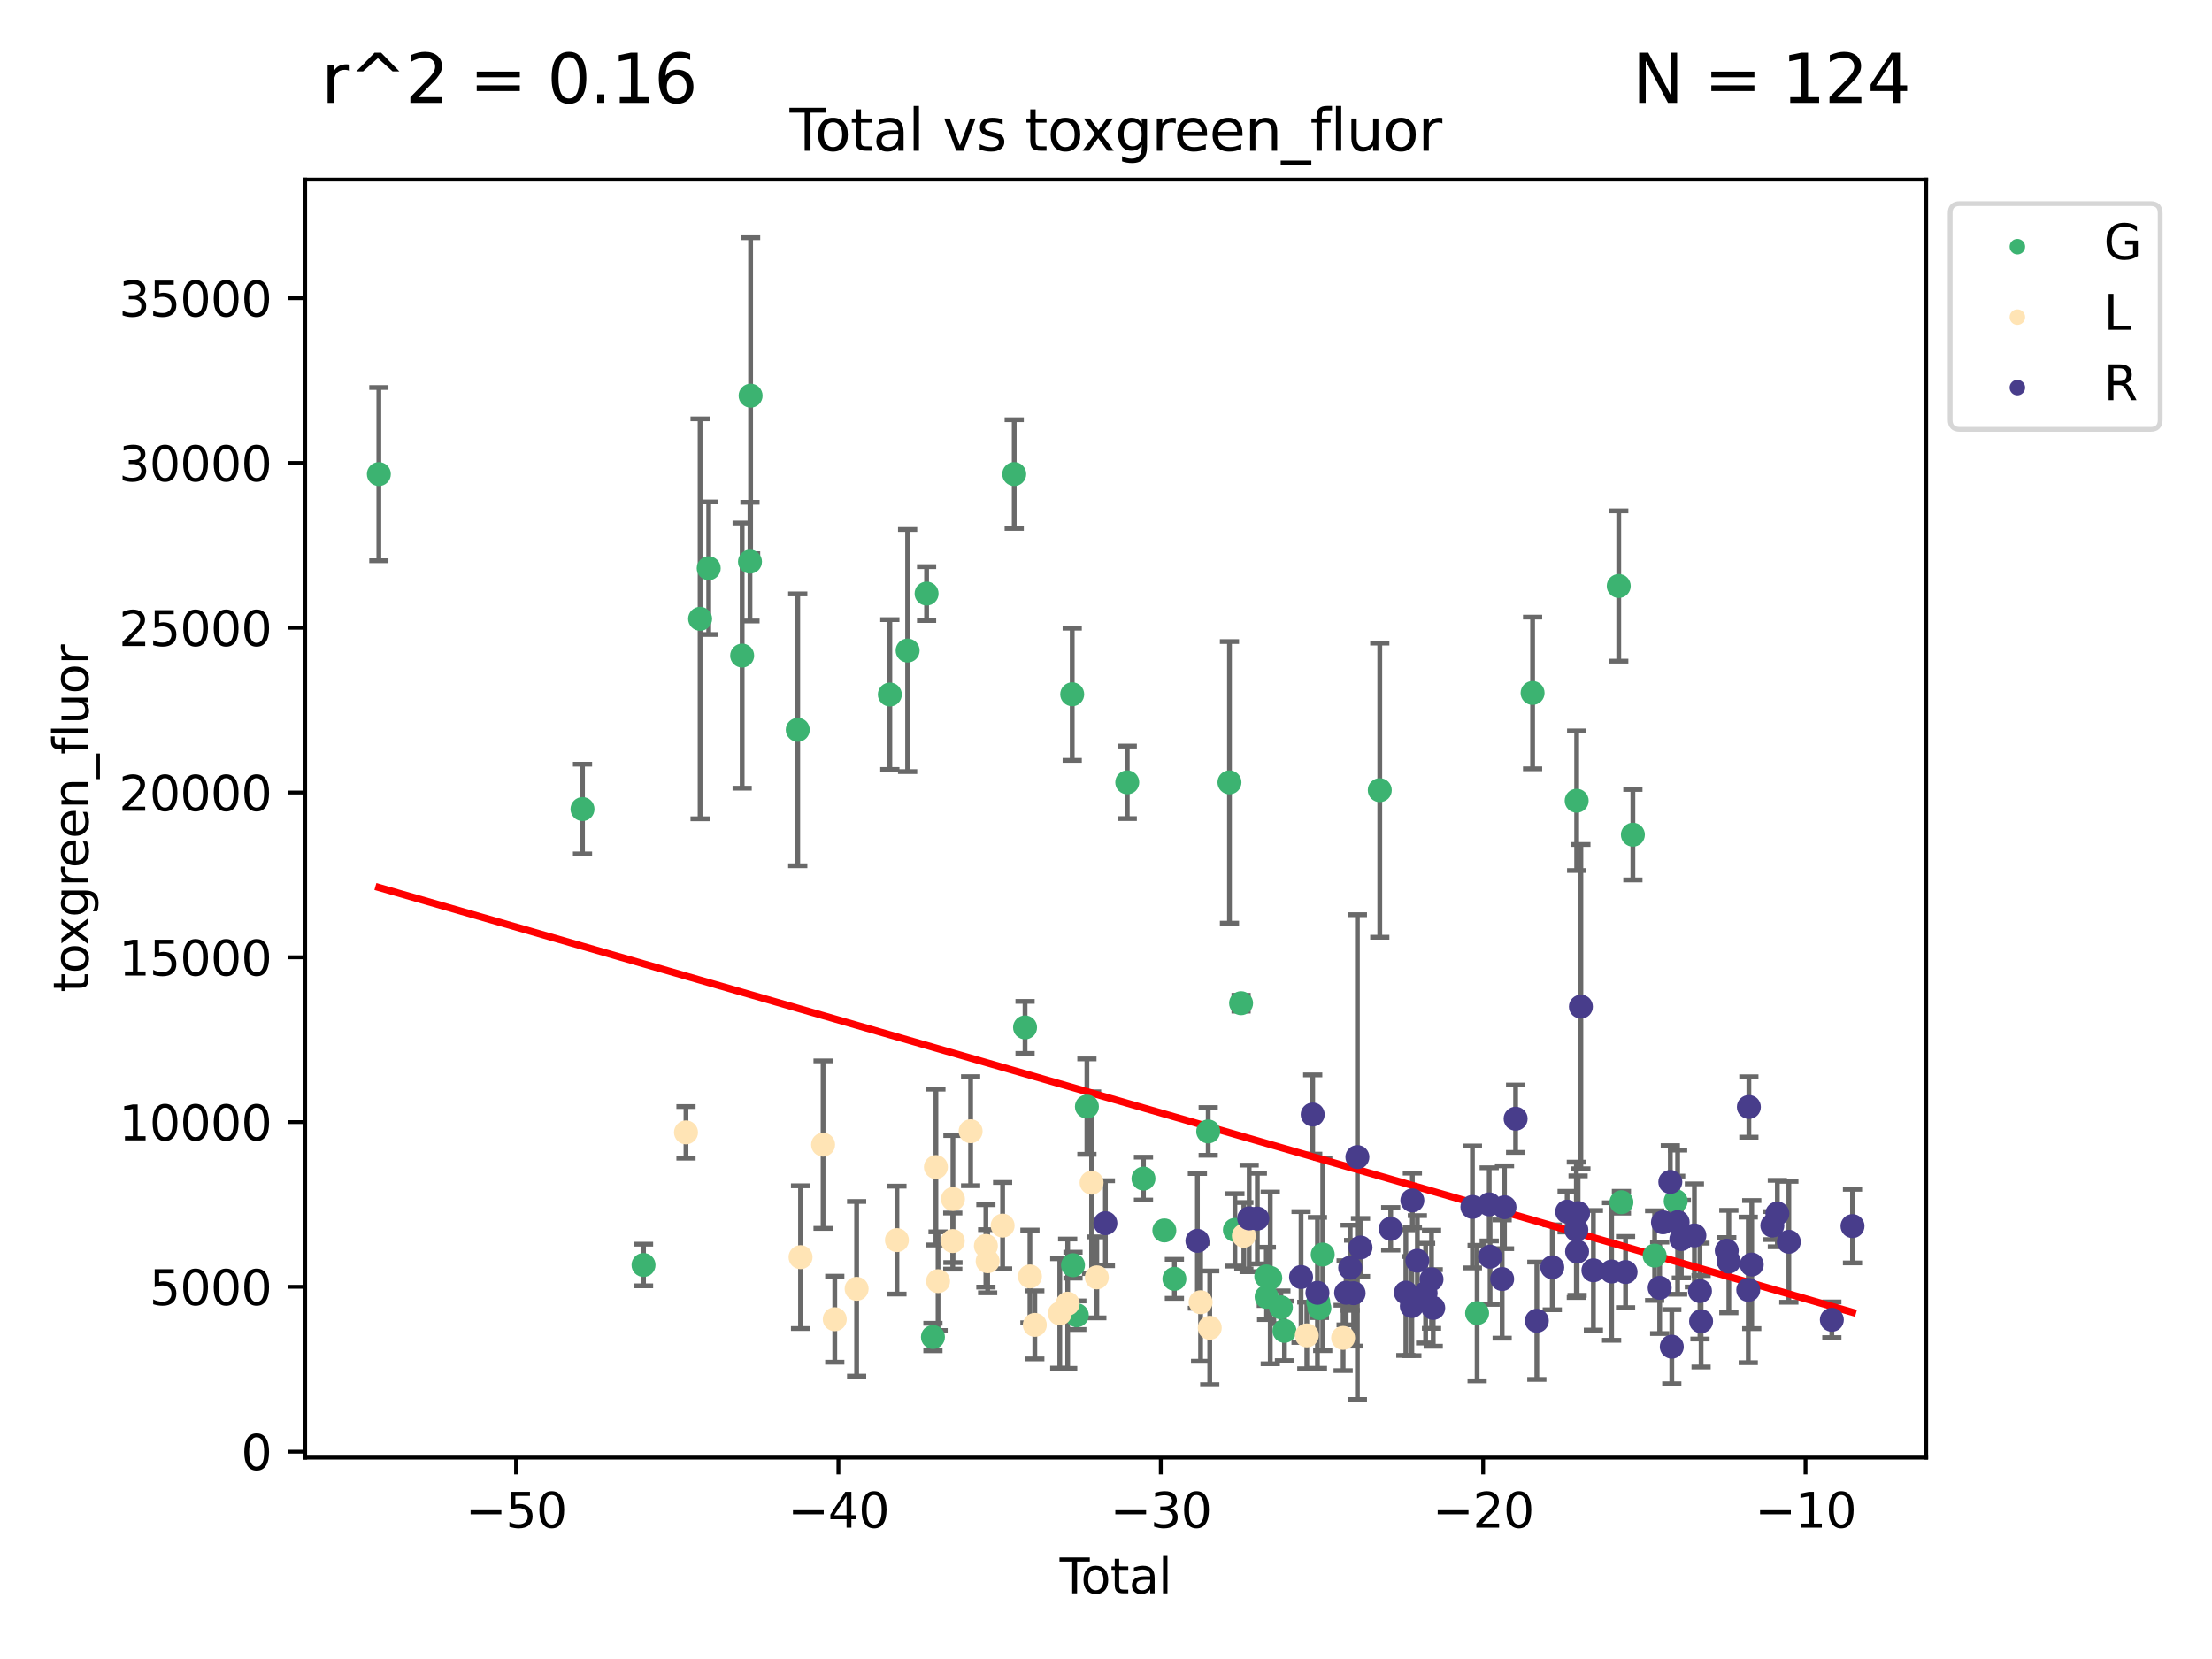 <?xml version="1.0" encoding="utf-8" standalone="no"?>
<!DOCTYPE svg PUBLIC "-//W3C//DTD SVG 1.1//EN"
  "http://www.w3.org/Graphics/SVG/1.1/DTD/svg11.dtd">
<svg xmlns:xlink="http://www.w3.org/1999/xlink" width="460.8pt" height="345.6pt" viewBox="0 0 460.8 345.6" xmlns="http://www.w3.org/2000/svg" version="1.1">
 <defs>
  <style type="text/css">*{stroke-linejoin: round; stroke-linecap: butt}</style>
 </defs>
 <g id="figure_1">
  <g id="patch_1">
   <path d="M 0 345.6 
L 460.8 345.6 
L 460.8 0 
L 0 0 
z
" style="fill: #ffffff"/>
  </g>
  <g id="axes_1">
   <g id="patch_2">
    <path d="M 63.571 303.64 
L 401.26 303.64 
L 401.26 37.411 
L 63.571 37.411 
z
" style="fill: #ffffff"/>
   </g>
   <g id="PathCollection_1">
    <defs>
     <path id="ma04fc3a796" d="M 0 1.118 
C 0.297 1.118 0.581 1 0.791 0.791 
C 1 0.581 1.118 0.297 1.118 0 
C 1.118 -0.297 1 -0.581 0.791 -0.791 
C 0.581 -1 0.297 -1.118 0 -1.118 
C -0.297 -1.118 -0.581 -1 -0.791 -0.791 
C -1 -0.581 -1.118 -0.297 -1.118 0 
C -1.118 0.297 -1 0.581 -0.791 0.791 
C -0.581 1 -0.297 1.118 0 1.118 
z
" style="stroke: #3cb371"/>
    </defs>
    <g clip-path="url(#peef1989db8)">
     <use xlink:href="#ma04fc3a796" x="78.921" y="98.766" style="fill: #3cb371; stroke: #3cb371"/>
     <use xlink:href="#ma04fc3a796" x="121.345" y="168.543" style="fill: #3cb371; stroke: #3cb371"/>
     <use xlink:href="#ma04fc3a796" x="134.057" y="263.525" style="fill: #3cb371; stroke: #3cb371"/>
     <use xlink:href="#ma04fc3a796" x="145.846" y="128.911" style="fill: #3cb371; stroke: #3cb371"/>
     <use xlink:href="#ma04fc3a796" x="147.636" y="118.372" style="fill: #3cb371; stroke: #3cb371"/>
     <use xlink:href="#ma04fc3a796" x="154.604" y="136.573" style="fill: #3cb371; stroke: #3cb371"/>
     <use xlink:href="#ma04fc3a796" x="156.234" y="116.998" style="fill: #3cb371; stroke: #3cb371"/>
     <use xlink:href="#ma04fc3a796" x="156.365" y="82.424" style="fill: #3cb371; stroke: #3cb371"/>
     <use xlink:href="#ma04fc3a796" x="166.185" y="152.034" style="fill: #3cb371; stroke: #3cb371"/>
     <use xlink:href="#ma04fc3a796" x="185.37" y="144.683" style="fill: #3cb371; stroke: #3cb371"/>
     <use xlink:href="#ma04fc3a796" x="189.074" y="135.521" style="fill: #3cb371; stroke: #3cb371"/>
     <use xlink:href="#ma04fc3a796" x="193.024" y="123.65" style="fill: #3cb371; stroke: #3cb371"/>
     <use xlink:href="#ma04fc3a796" x="194.346" y="278.525" style="fill: #3cb371; stroke: #3cb371"/>
     <use xlink:href="#ma04fc3a796" x="211.28" y="98.758" style="fill: #3cb371; stroke: #3cb371"/>
     <use xlink:href="#ma04fc3a796" x="213.536" y="214.027" style="fill: #3cb371; stroke: #3cb371"/>
     <use xlink:href="#ma04fc3a796" x="223.361" y="144.633" style="fill: #3cb371; stroke: #3cb371"/>
     <use xlink:href="#ma04fc3a796" x="223.526" y="263.564" style="fill: #3cb371; stroke: #3cb371"/>
     <use xlink:href="#ma04fc3a796" x="224.318" y="273.987" style="fill: #3cb371; stroke: #3cb371"/>
     <use xlink:href="#ma04fc3a796" x="226.422" y="230.524" style="fill: #3cb371; stroke: #3cb371"/>
     <use xlink:href="#ma04fc3a796" x="234.827" y="162.977" style="fill: #3cb371; stroke: #3cb371"/>
     <use xlink:href="#ma04fc3a796" x="238.205" y="245.525" style="fill: #3cb371; stroke: #3cb371"/>
     <use xlink:href="#ma04fc3a796" x="242.553" y="256.323" style="fill: #3cb371; stroke: #3cb371"/>
     <use xlink:href="#ma04fc3a796" x="244.647" y="266.407" style="fill: #3cb371; stroke: #3cb371"/>
     <use xlink:href="#ma04fc3a796" x="251.689" y="235.699" style="fill: #3cb371; stroke: #3cb371"/>
     <use xlink:href="#ma04fc3a796" x="256.121" y="162.98" style="fill: #3cb371; stroke: #3cb371"/>
     <use xlink:href="#ma04fc3a796" x="257.252" y="256.212" style="fill: #3cb371; stroke: #3cb371"/>
     <use xlink:href="#ma04fc3a796" x="258.54" y="208.983" style="fill: #3cb371; stroke: #3cb371"/>
     <use xlink:href="#ma04fc3a796" x="263.797" y="265.897" style="fill: #3cb371; stroke: #3cb371"/>
     <use xlink:href="#ma04fc3a796" x="263.858" y="270.159" style="fill: #3cb371; stroke: #3cb371"/>
     <use xlink:href="#ma04fc3a796" x="264.618" y="266.217" style="fill: #3cb371; stroke: #3cb371"/>
     <use xlink:href="#ma04fc3a796" x="266.83" y="272.338" style="fill: #3cb371; stroke: #3cb371"/>
     <use xlink:href="#ma04fc3a796" x="267.576" y="277.246" style="fill: #3cb371; stroke: #3cb371"/>
     <use xlink:href="#ma04fc3a796" x="274.617" y="271.24" style="fill: #3cb371; stroke: #3cb371"/>
     <use xlink:href="#ma04fc3a796" x="274.854" y="272.501" style="fill: #3cb371; stroke: #3cb371"/>
     <use xlink:href="#ma04fc3a796" x="275.546" y="261.343" style="fill: #3cb371; stroke: #3cb371"/>
     <use xlink:href="#ma04fc3a796" x="287.433" y="164.607" style="fill: #3cb371; stroke: #3cb371"/>
     <use xlink:href="#ma04fc3a796" x="307.707" y="273.545" style="fill: #3cb371; stroke: #3cb371"/>
     <use xlink:href="#ma04fc3a796" x="319.267" y="144.354" style="fill: #3cb371; stroke: #3cb371"/>
     <use xlink:href="#ma04fc3a796" x="328.446" y="166.808" style="fill: #3cb371; stroke: #3cb371"/>
     <use xlink:href="#ma04fc3a796" x="337.214" y="122.07" style="fill: #3cb371; stroke: #3cb371"/>
     <use xlink:href="#ma04fc3a796" x="337.773" y="250.45" style="fill: #3cb371; stroke: #3cb371"/>
     <use xlink:href="#ma04fc3a796" x="340.16" y="173.884" style="fill: #3cb371; stroke: #3cb371"/>
     <use xlink:href="#ma04fc3a796" x="344.69" y="261.57" style="fill: #3cb371; stroke: #3cb371"/>
     <use xlink:href="#ma04fc3a796" x="349.074" y="250.223" style="fill: #3cb371; stroke: #3cb371"/>
    </g>
   </g>
   <g id="PathCollection_2">
    <defs>
     <path id="m2f24e6e902" d="M 0 1.118 
C 0.297 1.118 0.581 1 0.791 0.791 
C 1 0.581 1.118 0.297 1.118 0 
C 1.118 -0.297 1 -0.581 0.791 -0.791 
C 0.581 -1 0.297 -1.118 0 -1.118 
C -0.297 -1.118 -0.581 -1 -0.791 -0.791 
C -1 -0.581 -1.118 -0.297 -1.118 0 
C -1.118 0.297 -1 0.581 -0.791 0.791 
C -0.581 1 -0.297 1.118 0 1.118 
z
" style="stroke: #ffe4b5"/>
    </defs>
    <g clip-path="url(#peef1989db8)">
     <use xlink:href="#m2f24e6e902" x="142.903" y="235.893" style="fill: #ffe4b5; stroke: #ffe4b5"/>
     <use xlink:href="#m2f24e6e902" x="166.768" y="261.891" style="fill: #ffe4b5; stroke: #ffe4b5"/>
     <use xlink:href="#m2f24e6e902" x="171.463" y="238.451" style="fill: #ffe4b5; stroke: #ffe4b5"/>
     <use xlink:href="#m2f24e6e902" x="173.898" y="274.821" style="fill: #ffe4b5; stroke: #ffe4b5"/>
     <use xlink:href="#m2f24e6e902" x="178.451" y="268.485" style="fill: #ffe4b5; stroke: #ffe4b5"/>
     <use xlink:href="#m2f24e6e902" x="186.846" y="258.339" style="fill: #ffe4b5; stroke: #ffe4b5"/>
     <use xlink:href="#m2f24e6e902" x="194.965" y="243.121" style="fill: #ffe4b5; stroke: #ffe4b5"/>
     <use xlink:href="#m2f24e6e902" x="195.416" y="266.892" style="fill: #ffe4b5; stroke: #ffe4b5"/>
     <use xlink:href="#m2f24e6e902" x="198.479" y="258.537" style="fill: #ffe4b5; stroke: #ffe4b5"/>
     <use xlink:href="#m2f24e6e902" x="198.515" y="249.782" style="fill: #ffe4b5; stroke: #ffe4b5"/>
     <use xlink:href="#m2f24e6e902" x="202.197" y="235.653" style="fill: #ffe4b5; stroke: #ffe4b5"/>
     <use xlink:href="#m2f24e6e902" x="205.376" y="259.547" style="fill: #ffe4b5; stroke: #ffe4b5"/>
     <use xlink:href="#m2f24e6e902" x="205.744" y="262.743" style="fill: #ffe4b5; stroke: #ffe4b5"/>
     <use xlink:href="#m2f24e6e902" x="208.863" y="255.319" style="fill: #ffe4b5; stroke: #ffe4b5"/>
     <use xlink:href="#m2f24e6e902" x="214.555" y="265.904" style="fill: #ffe4b5; stroke: #ffe4b5"/>
     <use xlink:href="#m2f24e6e902" x="215.569" y="276.001" style="fill: #ffe4b5; stroke: #ffe4b5"/>
     <use xlink:href="#m2f24e6e902" x="220.771" y="273.614" style="fill: #ffe4b5; stroke: #ffe4b5"/>
     <use xlink:href="#m2f24e6e902" x="222.416" y="271.587" style="fill: #ffe4b5; stroke: #ffe4b5"/>
     <use xlink:href="#m2f24e6e902" x="227.396" y="246.374" style="fill: #ffe4b5; stroke: #ffe4b5"/>
     <use xlink:href="#m2f24e6e902" x="228.487" y="266.102" style="fill: #ffe4b5; stroke: #ffe4b5"/>
     <use xlink:href="#m2f24e6e902" x="250.106" y="271.282" style="fill: #ffe4b5; stroke: #ffe4b5"/>
     <use xlink:href="#m2f24e6e902" x="252.014" y="276.604" style="fill: #ffe4b5; stroke: #ffe4b5"/>
     <use xlink:href="#m2f24e6e902" x="259.115" y="257.428" style="fill: #ffe4b5; stroke: #ffe4b5"/>
     <use xlink:href="#m2f24e6e902" x="272.231" y="278.192" style="fill: #ffe4b5; stroke: #ffe4b5"/>
     <use xlink:href="#m2f24e6e902" x="279.798" y="278.71" style="fill: #ffe4b5; stroke: #ffe4b5"/>
    </g>
   </g>
   <g id="PathCollection_3">
    <defs>
     <path id="m715ae64e6c" d="M 0 1.118 
C 0.297 1.118 0.581 1 0.791 0.791 
C 1 0.581 1.118 0.297 1.118 0 
C 1.118 -0.297 1 -0.581 0.791 -0.791 
C 0.581 -1 0.297 -1.118 0 -1.118 
C -0.297 -1.118 -0.581 -1 -0.791 -0.791 
C -1 -0.581 -1.118 -0.297 -1.118 0 
C -1.118 0.297 -1 0.581 -0.791 0.791 
C -0.581 1 -0.297 1.118 0 1.118 
z
" style="stroke: #483d8b"/>
    </defs>
    <g clip-path="url(#peef1989db8)">
     <use xlink:href="#m715ae64e6c" x="230.273" y="254.815" style="fill: #483d8b; stroke: #483d8b"/>
     <use xlink:href="#m715ae64e6c" x="249.439" y="258.494" style="fill: #483d8b; stroke: #483d8b"/>
     <use xlink:href="#m715ae64e6c" x="260.224" y="253.816" style="fill: #483d8b; stroke: #483d8b"/>
     <use xlink:href="#m715ae64e6c" x="261.926" y="253.855" style="fill: #483d8b; stroke: #483d8b"/>
     <use xlink:href="#m715ae64e6c" x="271.034" y="266.03" style="fill: #483d8b; stroke: #483d8b"/>
     <use xlink:href="#m715ae64e6c" x="273.459" y="232.173" style="fill: #483d8b; stroke: #483d8b"/>
     <use xlink:href="#m715ae64e6c" x="274.446" y="269.317" style="fill: #483d8b; stroke: #483d8b"/>
     <use xlink:href="#m715ae64e6c" x="280.421" y="269.307" style="fill: #483d8b; stroke: #483d8b"/>
     <use xlink:href="#m715ae64e6c" x="281.268" y="264.1" style="fill: #483d8b; stroke: #483d8b"/>
     <use xlink:href="#m715ae64e6c" x="281.982" y="269.397" style="fill: #483d8b; stroke: #483d8b"/>
     <use xlink:href="#m715ae64e6c" x="282.769" y="241.043" style="fill: #483d8b; stroke: #483d8b"/>
     <use xlink:href="#m715ae64e6c" x="283.417" y="259.871" style="fill: #483d8b; stroke: #483d8b"/>
     <use xlink:href="#m715ae64e6c" x="289.708" y="255.983" style="fill: #483d8b; stroke: #483d8b"/>
     <use xlink:href="#m715ae64e6c" x="292.863" y="269.28" style="fill: #483d8b; stroke: #483d8b"/>
     <use xlink:href="#m715ae64e6c" x="294.109" y="272.085" style="fill: #483d8b; stroke: #483d8b"/>
     <use xlink:href="#m715ae64e6c" x="294.219" y="250.067" style="fill: #483d8b; stroke: #483d8b"/>
     <use xlink:href="#m715ae64e6c" x="295.263" y="262.636" style="fill: #483d8b; stroke: #483d8b"/>
     <use xlink:href="#m715ae64e6c" x="296.981" y="269.391" style="fill: #483d8b; stroke: #483d8b"/>
     <use xlink:href="#m715ae64e6c" x="298.213" y="266.496" style="fill: #483d8b; stroke: #483d8b"/>
     <use xlink:href="#m715ae64e6c" x="298.566" y="272.468" style="fill: #483d8b; stroke: #483d8b"/>
     <use xlink:href="#m715ae64e6c" x="306.73" y="251.426" style="fill: #483d8b; stroke: #483d8b"/>
     <use xlink:href="#m715ae64e6c" x="310.228" y="250.888" style="fill: #483d8b; stroke: #483d8b"/>
     <use xlink:href="#m715ae64e6c" x="310.411" y="261.799" style="fill: #483d8b; stroke: #483d8b"/>
     <use xlink:href="#m715ae64e6c" x="312.925" y="266.45" style="fill: #483d8b; stroke: #483d8b"/>
     <use xlink:href="#m715ae64e6c" x="313.412" y="251.489" style="fill: #483d8b; stroke: #483d8b"/>
     <use xlink:href="#m715ae64e6c" x="315.73" y="233.05" style="fill: #483d8b; stroke: #483d8b"/>
     <use xlink:href="#m715ae64e6c" x="320.15" y="275.143" style="fill: #483d8b; stroke: #483d8b"/>
     <use xlink:href="#m715ae64e6c" x="323.366" y="264.009" style="fill: #483d8b; stroke: #483d8b"/>
     <use xlink:href="#m715ae64e6c" x="326.464" y="252.415" style="fill: #483d8b; stroke: #483d8b"/>
     <use xlink:href="#m715ae64e6c" x="328.379" y="256.195" style="fill: #483d8b; stroke: #483d8b"/>
     <use xlink:href="#m715ae64e6c" x="328.538" y="260.721" style="fill: #483d8b; stroke: #483d8b"/>
     <use xlink:href="#m715ae64e6c" x="328.746" y="252.72" style="fill: #483d8b; stroke: #483d8b"/>
     <use xlink:href="#m715ae64e6c" x="329.327" y="209.705" style="fill: #483d8b; stroke: #483d8b"/>
     <use xlink:href="#m715ae64e6c" x="331.935" y="264.628" style="fill: #483d8b; stroke: #483d8b"/>
     <use xlink:href="#m715ae64e6c" x="335.727" y="264.882" style="fill: #483d8b; stroke: #483d8b"/>
     <use xlink:href="#m715ae64e6c" x="338.636" y="264.994" style="fill: #483d8b; stroke: #483d8b"/>
     <use xlink:href="#m715ae64e6c" x="345.741" y="268.28" style="fill: #483d8b; stroke: #483d8b"/>
     <use xlink:href="#m715ae64e6c" x="346.423" y="254.631" style="fill: #483d8b; stroke: #483d8b"/>
     <use xlink:href="#m715ae64e6c" x="347.957" y="246.219" style="fill: #483d8b; stroke: #483d8b"/>
     <use xlink:href="#m715ae64e6c" x="348.265" y="280.54" style="fill: #483d8b; stroke: #483d8b"/>
     <use xlink:href="#m715ae64e6c" x="349.481" y="254.602" style="fill: #483d8b; stroke: #483d8b"/>
     <use xlink:href="#m715ae64e6c" x="350.253" y="258.119" style="fill: #483d8b; stroke: #483d8b"/>
     <use xlink:href="#m715ae64e6c" x="352.973" y="257.365" style="fill: #483d8b; stroke: #483d8b"/>
     <use xlink:href="#m715ae64e6c" x="354.134" y="268.956" style="fill: #483d8b; stroke: #483d8b"/>
     <use xlink:href="#m715ae64e6c" x="354.367" y="275.243" style="fill: #483d8b; stroke: #483d8b"/>
     <use xlink:href="#m715ae64e6c" x="359.714" y="260.54" style="fill: #483d8b; stroke: #483d8b"/>
     <use xlink:href="#m715ae64e6c" x="360.148" y="262.809" style="fill: #483d8b; stroke: #483d8b"/>
     <use xlink:href="#m715ae64e6c" x="364.193" y="268.711" style="fill: #483d8b; stroke: #483d8b"/>
     <use xlink:href="#m715ae64e6c" x="364.322" y="230.605" style="fill: #483d8b; stroke: #483d8b"/>
     <use xlink:href="#m715ae64e6c" x="364.921" y="263.435" style="fill: #483d8b; stroke: #483d8b"/>
     <use xlink:href="#m715ae64e6c" x="369.212" y="255.312" style="fill: #483d8b; stroke: #483d8b"/>
     <use xlink:href="#m715ae64e6c" x="370.253" y="252.806" style="fill: #483d8b; stroke: #483d8b"/>
     <use xlink:href="#m715ae64e6c" x="372.649" y="258.69" style="fill: #483d8b; stroke: #483d8b"/>
     <use xlink:href="#m715ae64e6c" x="381.607" y="274.934" style="fill: #483d8b; stroke: #483d8b"/>
     <use xlink:href="#m715ae64e6c" x="385.911" y="255.424" style="fill: #483d8b; stroke: #483d8b"/>
    </g>
   </g>
   <g id="matplotlib.axis_1">
    <g id="xtick_1">
     <g id="line2d_1">
      <defs>
       <path id="maaaa328426" d="M 0 0 
L 0 3.5 
" style="stroke: #000000; stroke-width: 0.8"/>
      </defs>
      <g>
       <use xlink:href="#maaaa328426" x="107.501" y="303.64" style="stroke: #000000; stroke-width: 0.8"/>
      </g>
     </g>
     <g id="text_1">
      <!-- −50 -->
      <g transform="translate(96.948 318.238) scale(0.1 -0.1)">
       <defs>
        <path id="DejaVuSans-2212" d="M 678 2272 
L 4684 2272 
L 4684 1741 
L 678 1741 
L 678 2272 
z
" transform="scale(0.016)"/>
        <path id="DejaVuSans-35" d="M 691 4666 
L 3169 4666 
L 3169 4134 
L 1269 4134 
L 1269 2991 
Q 1406 3038 1543 3061 
Q 1681 3084 1819 3084 
Q 2600 3084 3056 2656 
Q 3513 2228 3513 1497 
Q 3513 744 3044 326 
Q 2575 -91 1722 -91 
Q 1428 -91 1123 -41 
Q 819 9 494 109 
L 494 744 
Q 775 591 1075 516 
Q 1375 441 1709 441 
Q 2250 441 2565 725 
Q 2881 1009 2881 1497 
Q 2881 1984 2565 2268 
Q 2250 2553 1709 2553 
Q 1456 2553 1204 2497 
Q 953 2441 691 2322 
L 691 4666 
z
" transform="scale(0.016)"/>
        <path id="DejaVuSans-30" d="M 2034 4250 
Q 1547 4250 1301 3770 
Q 1056 3291 1056 2328 
Q 1056 1369 1301 889 
Q 1547 409 2034 409 
Q 2525 409 2770 889 
Q 3016 1369 3016 2328 
Q 3016 3291 2770 3770 
Q 2525 4250 2034 4250 
z
M 2034 4750 
Q 2819 4750 3233 4129 
Q 3647 3509 3647 2328 
Q 3647 1150 3233 529 
Q 2819 -91 2034 -91 
Q 1250 -91 836 529 
Q 422 1150 422 2328 
Q 422 3509 836 4129 
Q 1250 4750 2034 4750 
z
" transform="scale(0.016)"/>
       </defs>
       <use xlink:href="#DejaVuSans-2212"/>
       <use xlink:href="#DejaVuSans-35" x="83.789"/>
       <use xlink:href="#DejaVuSans-30" x="147.412"/>
      </g>
     </g>
    </g>
    <g id="xtick_2">
     <g id="line2d_2">
      <g>
       <use xlink:href="#maaaa328426" x="174.656" y="303.64" style="stroke: #000000; stroke-width: 0.8"/>
      </g>
     </g>
     <g id="text_2">
      <!-- −40 -->
      <g transform="translate(164.103 318.238) scale(0.1 -0.1)">
       <defs>
        <path id="DejaVuSans-34" d="M 2419 4116 
L 825 1625 
L 2419 1625 
L 2419 4116 
z
M 2253 4666 
L 3047 4666 
L 3047 1625 
L 3713 1625 
L 3713 1100 
L 3047 1100 
L 3047 0 
L 2419 0 
L 2419 1100 
L 313 1100 
L 313 1709 
L 2253 4666 
z
" transform="scale(0.016)"/>
       </defs>
       <use xlink:href="#DejaVuSans-2212"/>
       <use xlink:href="#DejaVuSans-34" x="83.789"/>
       <use xlink:href="#DejaVuSans-30" x="147.412"/>
      </g>
     </g>
    </g>
    <g id="xtick_3">
     <g id="line2d_3">
      <g>
       <use xlink:href="#maaaa328426" x="241.811" y="303.64" style="stroke: #000000; stroke-width: 0.8"/>
      </g>
     </g>
     <g id="text_3">
      <!-- −30 -->
      <g transform="translate(231.258 318.238) scale(0.1 -0.1)">
       <defs>
        <path id="DejaVuSans-33" d="M 2597 2516 
Q 3050 2419 3304 2112 
Q 3559 1806 3559 1356 
Q 3559 666 3084 287 
Q 2609 -91 1734 -91 
Q 1441 -91 1130 -33 
Q 819 25 488 141 
L 488 750 
Q 750 597 1062 519 
Q 1375 441 1716 441 
Q 2309 441 2620 675 
Q 2931 909 2931 1356 
Q 2931 1769 2642 2001 
Q 2353 2234 1838 2234 
L 1294 2234 
L 1294 2753 
L 1863 2753 
Q 2328 2753 2575 2939 
Q 2822 3125 2822 3475 
Q 2822 3834 2567 4026 
Q 2313 4219 1838 4219 
Q 1578 4219 1281 4162 
Q 984 4106 628 3988 
L 628 4550 
Q 988 4650 1302 4700 
Q 1616 4750 1894 4750 
Q 2613 4750 3031 4423 
Q 3450 4097 3450 3541 
Q 3450 3153 3228 2886 
Q 3006 2619 2597 2516 
z
" transform="scale(0.016)"/>
       </defs>
       <use xlink:href="#DejaVuSans-2212"/>
       <use xlink:href="#DejaVuSans-33" x="83.789"/>
       <use xlink:href="#DejaVuSans-30" x="147.412"/>
      </g>
     </g>
    </g>
    <g id="xtick_4">
     <g id="line2d_4">
      <g>
       <use xlink:href="#maaaa328426" x="308.966" y="303.64" style="stroke: #000000; stroke-width: 0.8"/>
      </g>
     </g>
     <g id="text_4">
      <!-- −20 -->
      <g transform="translate(298.414 318.238) scale(0.1 -0.1)">
       <defs>
        <path id="DejaVuSans-32" d="M 1228 531 
L 3431 531 
L 3431 0 
L 469 0 
L 469 531 
Q 828 903 1448 1529 
Q 2069 2156 2228 2338 
Q 2531 2678 2651 2914 
Q 2772 3150 2772 3378 
Q 2772 3750 2511 3984 
Q 2250 4219 1831 4219 
Q 1534 4219 1204 4116 
Q 875 4013 500 3803 
L 500 4441 
Q 881 4594 1212 4672 
Q 1544 4750 1819 4750 
Q 2544 4750 2975 4387 
Q 3406 4025 3406 3419 
Q 3406 3131 3298 2873 
Q 3191 2616 2906 2266 
Q 2828 2175 2409 1742 
Q 1991 1309 1228 531 
z
" transform="scale(0.016)"/>
       </defs>
       <use xlink:href="#DejaVuSans-2212"/>
       <use xlink:href="#DejaVuSans-32" x="83.789"/>
       <use xlink:href="#DejaVuSans-30" x="147.412"/>
      </g>
     </g>
    </g>
    <g id="xtick_5">
     <g id="line2d_5">
      <g>
       <use xlink:href="#maaaa328426" x="376.121" y="303.64" style="stroke: #000000; stroke-width: 0.8"/>
      </g>
     </g>
     <g id="text_5">
      <!-- −10 -->
      <g transform="translate(365.569 318.238) scale(0.1 -0.1)">
       <defs>
        <path id="DejaVuSans-31" d="M 794 531 
L 1825 531 
L 1825 4091 
L 703 3866 
L 703 4441 
L 1819 4666 
L 2450 4666 
L 2450 531 
L 3481 531 
L 3481 0 
L 794 0 
L 794 531 
z
" transform="scale(0.016)"/>
       </defs>
       <use xlink:href="#DejaVuSans-2212"/>
       <use xlink:href="#DejaVuSans-31" x="83.789"/>
       <use xlink:href="#DejaVuSans-30" x="147.412"/>
      </g>
     </g>
    </g>
    <g id="text_6">
     <!-- Total -->
     <g transform="translate(220.739 331.917) scale(0.1 -0.1)">
      <defs>
       <path id="DejaVuSans-54" d="M -19 4666 
L 3928 4666 
L 3928 4134 
L 2272 4134 
L 2272 0 
L 1638 0 
L 1638 4134 
L -19 4134 
L -19 4666 
z
" transform="scale(0.016)"/>
       <path id="DejaVuSans-6f" d="M 1959 3097 
Q 1497 3097 1228 2736 
Q 959 2375 959 1747 
Q 959 1119 1226 758 
Q 1494 397 1959 397 
Q 2419 397 2687 759 
Q 2956 1122 2956 1747 
Q 2956 2369 2687 2733 
Q 2419 3097 1959 3097 
z
M 1959 3584 
Q 2709 3584 3137 3096 
Q 3566 2609 3566 1747 
Q 3566 888 3137 398 
Q 2709 -91 1959 -91 
Q 1206 -91 779 398 
Q 353 888 353 1747 
Q 353 2609 779 3096 
Q 1206 3584 1959 3584 
z
" transform="scale(0.016)"/>
       <path id="DejaVuSans-74" d="M 1172 4494 
L 1172 3500 
L 2356 3500 
L 2356 3053 
L 1172 3053 
L 1172 1153 
Q 1172 725 1289 603 
Q 1406 481 1766 481 
L 2356 481 
L 2356 0 
L 1766 0 
Q 1100 0 847 248 
Q 594 497 594 1153 
L 594 3053 
L 172 3053 
L 172 3500 
L 594 3500 
L 594 4494 
L 1172 4494 
z
" transform="scale(0.016)"/>
       <path id="DejaVuSans-61" d="M 2194 1759 
Q 1497 1759 1228 1600 
Q 959 1441 959 1056 
Q 959 750 1161 570 
Q 1363 391 1709 391 
Q 2188 391 2477 730 
Q 2766 1069 2766 1631 
L 2766 1759 
L 2194 1759 
z
M 3341 1997 
L 3341 0 
L 2766 0 
L 2766 531 
Q 2569 213 2275 61 
Q 1981 -91 1556 -91 
Q 1019 -91 701 211 
Q 384 513 384 1019 
Q 384 1609 779 1909 
Q 1175 2209 1959 2209 
L 2766 2209 
L 2766 2266 
Q 2766 2663 2505 2880 
Q 2244 3097 1772 3097 
Q 1472 3097 1187 3025 
Q 903 2953 641 2809 
L 641 3341 
Q 956 3463 1253 3523 
Q 1550 3584 1831 3584 
Q 2591 3584 2966 3190 
Q 3341 2797 3341 1997 
z
" transform="scale(0.016)"/>
       <path id="DejaVuSans-6c" d="M 603 4863 
L 1178 4863 
L 1178 0 
L 603 0 
L 603 4863 
z
" transform="scale(0.016)"/>
      </defs>
      <use xlink:href="#DejaVuSans-54"/>
      <use xlink:href="#DejaVuSans-6f" x="44.084"/>
      <use xlink:href="#DejaVuSans-74" x="105.266"/>
      <use xlink:href="#DejaVuSans-61" x="144.475"/>
      <use xlink:href="#DejaVuSans-6c" x="205.754"/>
     </g>
    </g>
   </g>
   <g id="matplotlib.axis_2">
    <g id="ytick_1">
     <g id="line2d_6">
      <defs>
       <path id="md818f91e5f" d="M 0 0 
L -3.5 0 
" style="stroke: #000000; stroke-width: 0.8"/>
      </defs>
      <g>
       <use xlink:href="#md818f91e5f" x="63.571" y="302.397" style="stroke: #000000; stroke-width: 0.8"/>
      </g>
     </g>
     <g id="text_7">
      <!-- 0 -->
      <g transform="translate(50.209 306.196) scale(0.1 -0.1)">
       <use xlink:href="#DejaVuSans-30"/>
      </g>
     </g>
    </g>
    <g id="ytick_2">
     <g id="line2d_7">
      <g>
       <use xlink:href="#md818f91e5f" x="63.571" y="268.072" style="stroke: #000000; stroke-width: 0.8"/>
      </g>
     </g>
     <g id="text_8">
      <!-- 5000 -->
      <g transform="translate(31.121 271.872) scale(0.1 -0.1)">
       <use xlink:href="#DejaVuSans-35"/>
       <use xlink:href="#DejaVuSans-30" x="63.623"/>
       <use xlink:href="#DejaVuSans-30" x="127.246"/>
       <use xlink:href="#DejaVuSans-30" x="190.869"/>
      </g>
     </g>
    </g>
    <g id="ytick_3">
     <g id="line2d_8">
      <g>
       <use xlink:href="#md818f91e5f" x="63.571" y="233.748" style="stroke: #000000; stroke-width: 0.8"/>
      </g>
     </g>
     <g id="text_9">
      <!-- 10000 -->
      <g transform="translate(24.759 237.547) scale(0.1 -0.1)">
       <use xlink:href="#DejaVuSans-31"/>
       <use xlink:href="#DejaVuSans-30" x="63.623"/>
       <use xlink:href="#DejaVuSans-30" x="127.246"/>
       <use xlink:href="#DejaVuSans-30" x="190.869"/>
       <use xlink:href="#DejaVuSans-30" x="254.492"/>
      </g>
     </g>
    </g>
    <g id="ytick_4">
     <g id="line2d_9">
      <g>
       <use xlink:href="#md818f91e5f" x="63.571" y="199.423" style="stroke: #000000; stroke-width: 0.8"/>
      </g>
     </g>
     <g id="text_10">
      <!-- 15000 -->
      <g transform="translate(24.759 203.222) scale(0.1 -0.1)">
       <use xlink:href="#DejaVuSans-31"/>
       <use xlink:href="#DejaVuSans-35" x="63.623"/>
       <use xlink:href="#DejaVuSans-30" x="127.246"/>
       <use xlink:href="#DejaVuSans-30" x="190.869"/>
       <use xlink:href="#DejaVuSans-30" x="254.492"/>
      </g>
     </g>
    </g>
    <g id="ytick_5">
     <g id="line2d_10">
      <g>
       <use xlink:href="#md818f91e5f" x="63.571" y="165.098" style="stroke: #000000; stroke-width: 0.8"/>
      </g>
     </g>
     <g id="text_11">
      <!-- 20000 -->
      <g transform="translate(24.759 168.898) scale(0.1 -0.1)">
       <use xlink:href="#DejaVuSans-32"/>
       <use xlink:href="#DejaVuSans-30" x="63.623"/>
       <use xlink:href="#DejaVuSans-30" x="127.246"/>
       <use xlink:href="#DejaVuSans-30" x="190.869"/>
       <use xlink:href="#DejaVuSans-30" x="254.492"/>
      </g>
     </g>
    </g>
    <g id="ytick_6">
     <g id="line2d_11">
      <g>
       <use xlink:href="#md818f91e5f" x="63.571" y="130.774" style="stroke: #000000; stroke-width: 0.8"/>
      </g>
     </g>
     <g id="text_12">
      <!-- 25000 -->
      <g transform="translate(24.759 134.573) scale(0.1 -0.1)">
       <use xlink:href="#DejaVuSans-32"/>
       <use xlink:href="#DejaVuSans-35" x="63.623"/>
       <use xlink:href="#DejaVuSans-30" x="127.246"/>
       <use xlink:href="#DejaVuSans-30" x="190.869"/>
       <use xlink:href="#DejaVuSans-30" x="254.492"/>
      </g>
     </g>
    </g>
    <g id="ytick_7">
     <g id="line2d_12">
      <g>
       <use xlink:href="#md818f91e5f" x="63.571" y="96.449" style="stroke: #000000; stroke-width: 0.8"/>
      </g>
     </g>
     <g id="text_13">
      <!-- 30000 -->
      <g transform="translate(24.759 100.248) scale(0.1 -0.1)">
       <use xlink:href="#DejaVuSans-33"/>
       <use xlink:href="#DejaVuSans-30" x="63.623"/>
       <use xlink:href="#DejaVuSans-30" x="127.246"/>
       <use xlink:href="#DejaVuSans-30" x="190.869"/>
       <use xlink:href="#DejaVuSans-30" x="254.492"/>
      </g>
     </g>
    </g>
    <g id="ytick_8">
     <g id="line2d_13">
      <g>
       <use xlink:href="#md818f91e5f" x="63.571" y="62.124" style="stroke: #000000; stroke-width: 0.8"/>
      </g>
     </g>
     <g id="text_14">
      <!-- 35000 -->
      <g transform="translate(24.759 65.923) scale(0.1 -0.1)">
       <use xlink:href="#DejaVuSans-33"/>
       <use xlink:href="#DejaVuSans-35" x="63.623"/>
       <use xlink:href="#DejaVuSans-30" x="127.246"/>
       <use xlink:href="#DejaVuSans-30" x="190.869"/>
       <use xlink:href="#DejaVuSans-30" x="254.492"/>
      </g>
     </g>
    </g>
    <g id="text_15">
     <!-- toxgreen_fluor -->
     <g transform="translate(18.401 206.72) rotate(-90) scale(0.1 -0.1)">
      <defs>
       <path id="DejaVuSans-78" d="M 3513 3500 
L 2247 1797 
L 3578 0 
L 2900 0 
L 1881 1375 
L 863 0 
L 184 0 
L 1544 1831 
L 300 3500 
L 978 3500 
L 1906 2253 
L 2834 3500 
L 3513 3500 
z
" transform="scale(0.016)"/>
       <path id="DejaVuSans-67" d="M 2906 1791 
Q 2906 2416 2648 2759 
Q 2391 3103 1925 3103 
Q 1463 3103 1205 2759 
Q 947 2416 947 1791 
Q 947 1169 1205 825 
Q 1463 481 1925 481 
Q 2391 481 2648 825 
Q 2906 1169 2906 1791 
z
M 3481 434 
Q 3481 -459 3084 -895 
Q 2688 -1331 1869 -1331 
Q 1566 -1331 1297 -1286 
Q 1028 -1241 775 -1147 
L 775 -588 
Q 1028 -725 1275 -790 
Q 1522 -856 1778 -856 
Q 2344 -856 2625 -561 
Q 2906 -266 2906 331 
L 2906 616 
Q 2728 306 2450 153 
Q 2172 0 1784 0 
Q 1141 0 747 490 
Q 353 981 353 1791 
Q 353 2603 747 3093 
Q 1141 3584 1784 3584 
Q 2172 3584 2450 3431 
Q 2728 3278 2906 2969 
L 2906 3500 
L 3481 3500 
L 3481 434 
z
" transform="scale(0.016)"/>
       <path id="DejaVuSans-72" d="M 2631 2963 
Q 2534 3019 2420 3045 
Q 2306 3072 2169 3072 
Q 1681 3072 1420 2755 
Q 1159 2438 1159 1844 
L 1159 0 
L 581 0 
L 581 3500 
L 1159 3500 
L 1159 2956 
Q 1341 3275 1631 3429 
Q 1922 3584 2338 3584 
Q 2397 3584 2469 3576 
Q 2541 3569 2628 3553 
L 2631 2963 
z
" transform="scale(0.016)"/>
       <path id="DejaVuSans-65" d="M 3597 1894 
L 3597 1613 
L 953 1613 
Q 991 1019 1311 708 
Q 1631 397 2203 397 
Q 2534 397 2845 478 
Q 3156 559 3463 722 
L 3463 178 
Q 3153 47 2828 -22 
Q 2503 -91 2169 -91 
Q 1331 -91 842 396 
Q 353 884 353 1716 
Q 353 2575 817 3079 
Q 1281 3584 2069 3584 
Q 2775 3584 3186 3129 
Q 3597 2675 3597 1894 
z
M 3022 2063 
Q 3016 2534 2758 2815 
Q 2500 3097 2075 3097 
Q 1594 3097 1305 2825 
Q 1016 2553 972 2059 
L 3022 2063 
z
" transform="scale(0.016)"/>
       <path id="DejaVuSans-6e" d="M 3513 2113 
L 3513 0 
L 2938 0 
L 2938 2094 
Q 2938 2591 2744 2837 
Q 2550 3084 2163 3084 
Q 1697 3084 1428 2787 
Q 1159 2491 1159 1978 
L 1159 0 
L 581 0 
L 581 3500 
L 1159 3500 
L 1159 2956 
Q 1366 3272 1645 3428 
Q 1925 3584 2291 3584 
Q 2894 3584 3203 3211 
Q 3513 2838 3513 2113 
z
" transform="scale(0.016)"/>
       <path id="DejaVuSans-5f" d="M 3263 -1063 
L 3263 -1509 
L -63 -1509 
L -63 -1063 
L 3263 -1063 
z
" transform="scale(0.016)"/>
       <path id="DejaVuSans-66" d="M 2375 4863 
L 2375 4384 
L 1825 4384 
Q 1516 4384 1395 4259 
Q 1275 4134 1275 3809 
L 1275 3500 
L 2222 3500 
L 2222 3053 
L 1275 3053 
L 1275 0 
L 697 0 
L 697 3053 
L 147 3053 
L 147 3500 
L 697 3500 
L 697 3744 
Q 697 4328 969 4595 
Q 1241 4863 1831 4863 
L 2375 4863 
z
" transform="scale(0.016)"/>
       <path id="DejaVuSans-75" d="M 544 1381 
L 544 3500 
L 1119 3500 
L 1119 1403 
Q 1119 906 1312 657 
Q 1506 409 1894 409 
Q 2359 409 2629 706 
Q 2900 1003 2900 1516 
L 2900 3500 
L 3475 3500 
L 3475 0 
L 2900 0 
L 2900 538 
Q 2691 219 2414 64 
Q 2138 -91 1772 -91 
Q 1169 -91 856 284 
Q 544 659 544 1381 
z
M 1991 3584 
L 1991 3584 
z
" transform="scale(0.016)"/>
      </defs>
      <use xlink:href="#DejaVuSans-74"/>
      <use xlink:href="#DejaVuSans-6f" x="39.209"/>
      <use xlink:href="#DejaVuSans-78" x="97.266"/>
      <use xlink:href="#DejaVuSans-67" x="156.445"/>
      <use xlink:href="#DejaVuSans-72" x="219.922"/>
      <use xlink:href="#DejaVuSans-65" x="258.785"/>
      <use xlink:href="#DejaVuSans-65" x="320.309"/>
      <use xlink:href="#DejaVuSans-6e" x="381.832"/>
      <use xlink:href="#DejaVuSans-5f" x="445.211"/>
      <use xlink:href="#DejaVuSans-66" x="495.211"/>
      <use xlink:href="#DejaVuSans-6c" x="530.416"/>
      <use xlink:href="#DejaVuSans-75" x="558.199"/>
      <use xlink:href="#DejaVuSans-6f" x="621.578"/>
      <use xlink:href="#DejaVuSans-72" x="682.76"/>
     </g>
    </g>
   </g>
   <g id="LineCollection_1">
    <path d="M 78.921 116.801 
L 78.921 80.73 
" clip-path="url(#peef1989db8)" style="fill: none; stroke: #696969"/>
    <path d="M 121.345 177.89 
L 121.345 159.196 
" clip-path="url(#peef1989db8)" style="fill: none; stroke: #696969"/>
    <path d="M 134.057 267.867 
L 134.057 259.183 
" clip-path="url(#peef1989db8)" style="fill: none; stroke: #696969"/>
    <path d="M 145.846 170.571 
L 145.846 87.252 
" clip-path="url(#peef1989db8)" style="fill: none; stroke: #696969"/>
    <path d="M 147.636 132.18 
L 147.636 104.564 
" clip-path="url(#peef1989db8)" style="fill: none; stroke: #696969"/>
    <path d="M 154.604 164.196 
L 154.604 108.95 
" clip-path="url(#peef1989db8)" style="fill: none; stroke: #696969"/>
    <path d="M 156.234 129.362 
L 156.234 104.635 
" clip-path="url(#peef1989db8)" style="fill: none; stroke: #696969"/>
    <path d="M 156.365 115.336 
L 156.365 49.513 
" clip-path="url(#peef1989db8)" style="fill: none; stroke: #696969"/>
    <path d="M 166.185 180.355 
L 166.185 123.714 
" clip-path="url(#peef1989db8)" style="fill: none; stroke: #696969"/>
    <path d="M 185.37 160.29 
L 185.37 129.076 
" clip-path="url(#peef1989db8)" style="fill: none; stroke: #696969"/>
    <path d="M 189.074 160.74 
L 189.074 110.302 
" clip-path="url(#peef1989db8)" style="fill: none; stroke: #696969"/>
    <path d="M 193.024 129.262 
L 193.024 118.038 
" clip-path="url(#peef1989db8)" style="fill: none; stroke: #696969"/>
    <path d="M 194.346 281.386 
L 194.346 275.665 
" clip-path="url(#peef1989db8)" style="fill: none; stroke: #696969"/>
    <path d="M 211.28 110.078 
L 211.28 87.438 
" clip-path="url(#peef1989db8)" style="fill: none; stroke: #696969"/>
    <path d="M 213.536 219.448 
L 213.536 208.605 
" clip-path="url(#peef1989db8)" style="fill: none; stroke: #696969"/>
    <path d="M 223.361 158.402 
L 223.361 130.863 
" clip-path="url(#peef1989db8)" style="fill: none; stroke: #696969"/>
    <path d="M 223.526 266.266 
L 223.526 260.862 
" clip-path="url(#peef1989db8)" style="fill: none; stroke: #696969"/>
    <path d="M 224.318 276.961 
L 224.318 271.014 
" clip-path="url(#peef1989db8)" style="fill: none; stroke: #696969"/>
    <path d="M 226.422 240.462 
L 226.422 220.586 
" clip-path="url(#peef1989db8)" style="fill: none; stroke: #696969"/>
    <path d="M 234.827 170.527 
L 234.827 155.427 
" clip-path="url(#peef1989db8)" style="fill: none; stroke: #696969"/>
    <path d="M 238.205 249.992 
L 238.205 241.059 
" clip-path="url(#peef1989db8)" style="fill: none; stroke: #696969"/>
    <path d="M 242.553 257.177 
L 242.553 255.469 
" clip-path="url(#peef1989db8)" style="fill: none; stroke: #696969"/>
    <path d="M 244.647 270.473 
L 244.647 262.342 
" clip-path="url(#peef1989db8)" style="fill: none; stroke: #696969"/>
    <path d="M 251.689 240.667 
L 251.689 230.731 
" clip-path="url(#peef1989db8)" style="fill: none; stroke: #696969"/>
    <path d="M 256.121 192.313 
L 256.121 133.648 
" clip-path="url(#peef1989db8)" style="fill: none; stroke: #696969"/>
    <path d="M 257.252 263.751 
L 257.252 248.673 
" clip-path="url(#peef1989db8)" style="fill: none; stroke: #696969"/>
    <path d="M 258.54 210.63 
L 258.54 207.336 
" clip-path="url(#peef1989db8)" style="fill: none; stroke: #696969"/>
    <path d="M 263.797 271.968 
L 263.797 259.827 
" clip-path="url(#peef1989db8)" style="fill: none; stroke: #696969"/>
    <path d="M 263.858 274.89 
L 263.858 265.428 
" clip-path="url(#peef1989db8)" style="fill: none; stroke: #696969"/>
    <path d="M 264.618 284.096 
L 264.618 248.338 
" clip-path="url(#peef1989db8)" style="fill: none; stroke: #696969"/>
    <path d="M 266.83 275.751 
L 266.83 268.924 
" clip-path="url(#peef1989db8)" style="fill: none; stroke: #696969"/>
    <path d="M 267.576 283.441 
L 267.576 271.051 
" clip-path="url(#peef1989db8)" style="fill: none; stroke: #696969"/>
    <path d="M 274.617 272.855 
L 274.617 269.626 
" clip-path="url(#peef1989db8)" style="fill: none; stroke: #696969"/>
    <path d="M 274.854 274.482 
L 274.854 270.52 
" clip-path="url(#peef1989db8)" style="fill: none; stroke: #696969"/>
    <path d="M 275.546 281.365 
L 275.546 241.321 
" clip-path="url(#peef1989db8)" style="fill: none; stroke: #696969"/>
    <path d="M 287.433 195.243 
L 287.433 133.97 
" clip-path="url(#peef1989db8)" style="fill: none; stroke: #696969"/>
    <path d="M 307.707 287.66 
L 307.707 259.431 
" clip-path="url(#peef1989db8)" style="fill: none; stroke: #696969"/>
    <path d="M 319.267 160.154 
L 319.267 128.553 
" clip-path="url(#peef1989db8)" style="fill: none; stroke: #696969"/>
    <path d="M 328.446 181.349 
L 328.446 152.267 
" clip-path="url(#peef1989db8)" style="fill: none; stroke: #696969"/>
    <path d="M 337.214 137.727 
L 337.214 106.413 
" clip-path="url(#peef1989db8)" style="fill: none; stroke: #696969"/>
    <path d="M 337.773 252.724 
L 337.773 248.176 
" clip-path="url(#peef1989db8)" style="fill: none; stroke: #696969"/>
    <path d="M 340.16 183.314 
L 340.16 164.454 
" clip-path="url(#peef1989db8)" style="fill: none; stroke: #696969"/>
    <path d="M 344.69 270.905 
L 344.69 252.236 
" clip-path="url(#peef1989db8)" style="fill: none; stroke: #696969"/>
    <path d="M 349.074 255.445 
L 349.074 245 
" clip-path="url(#peef1989db8)" style="fill: none; stroke: #696969"/>
   </g>
   <g id="line2d_14">
    <defs>
     <path id="m6d3cbf37d2" d="M 2 0 
L -2 -0 
" style="stroke: #696969"/>
    </defs>
    <g clip-path="url(#peef1989db8)">
     <use xlink:href="#m6d3cbf37d2" x="78.921" y="116.801" style="fill: #696969; stroke: #696969"/>
     <use xlink:href="#m6d3cbf37d2" x="121.345" y="177.89" style="fill: #696969; stroke: #696969"/>
     <use xlink:href="#m6d3cbf37d2" x="134.057" y="267.867" style="fill: #696969; stroke: #696969"/>
     <use xlink:href="#m6d3cbf37d2" x="145.846" y="170.571" style="fill: #696969; stroke: #696969"/>
     <use xlink:href="#m6d3cbf37d2" x="147.636" y="132.18" style="fill: #696969; stroke: #696969"/>
     <use xlink:href="#m6d3cbf37d2" x="154.604" y="164.196" style="fill: #696969; stroke: #696969"/>
     <use xlink:href="#m6d3cbf37d2" x="156.234" y="129.362" style="fill: #696969; stroke: #696969"/>
     <use xlink:href="#m6d3cbf37d2" x="156.365" y="115.336" style="fill: #696969; stroke: #696969"/>
     <use xlink:href="#m6d3cbf37d2" x="166.185" y="180.355" style="fill: #696969; stroke: #696969"/>
     <use xlink:href="#m6d3cbf37d2" x="185.37" y="160.29" style="fill: #696969; stroke: #696969"/>
     <use xlink:href="#m6d3cbf37d2" x="189.074" y="160.74" style="fill: #696969; stroke: #696969"/>
     <use xlink:href="#m6d3cbf37d2" x="193.024" y="129.262" style="fill: #696969; stroke: #696969"/>
     <use xlink:href="#m6d3cbf37d2" x="194.346" y="281.386" style="fill: #696969; stroke: #696969"/>
     <use xlink:href="#m6d3cbf37d2" x="211.28" y="110.078" style="fill: #696969; stroke: #696969"/>
     <use xlink:href="#m6d3cbf37d2" x="213.536" y="219.448" style="fill: #696969; stroke: #696969"/>
     <use xlink:href="#m6d3cbf37d2" x="223.361" y="158.402" style="fill: #696969; stroke: #696969"/>
     <use xlink:href="#m6d3cbf37d2" x="223.526" y="266.266" style="fill: #696969; stroke: #696969"/>
     <use xlink:href="#m6d3cbf37d2" x="224.318" y="276.961" style="fill: #696969; stroke: #696969"/>
     <use xlink:href="#m6d3cbf37d2" x="226.422" y="240.462" style="fill: #696969; stroke: #696969"/>
     <use xlink:href="#m6d3cbf37d2" x="234.827" y="170.527" style="fill: #696969; stroke: #696969"/>
     <use xlink:href="#m6d3cbf37d2" x="238.205" y="249.992" style="fill: #696969; stroke: #696969"/>
     <use xlink:href="#m6d3cbf37d2" x="242.553" y="257.177" style="fill: #696969; stroke: #696969"/>
     <use xlink:href="#m6d3cbf37d2" x="244.647" y="270.473" style="fill: #696969; stroke: #696969"/>
     <use xlink:href="#m6d3cbf37d2" x="251.689" y="240.667" style="fill: #696969; stroke: #696969"/>
     <use xlink:href="#m6d3cbf37d2" x="256.121" y="192.313" style="fill: #696969; stroke: #696969"/>
     <use xlink:href="#m6d3cbf37d2" x="257.252" y="263.751" style="fill: #696969; stroke: #696969"/>
     <use xlink:href="#m6d3cbf37d2" x="258.54" y="210.63" style="fill: #696969; stroke: #696969"/>
     <use xlink:href="#m6d3cbf37d2" x="263.797" y="271.968" style="fill: #696969; stroke: #696969"/>
     <use xlink:href="#m6d3cbf37d2" x="263.858" y="274.89" style="fill: #696969; stroke: #696969"/>
     <use xlink:href="#m6d3cbf37d2" x="264.618" y="284.096" style="fill: #696969; stroke: #696969"/>
     <use xlink:href="#m6d3cbf37d2" x="266.83" y="275.751" style="fill: #696969; stroke: #696969"/>
     <use xlink:href="#m6d3cbf37d2" x="267.576" y="283.441" style="fill: #696969; stroke: #696969"/>
     <use xlink:href="#m6d3cbf37d2" x="274.617" y="272.855" style="fill: #696969; stroke: #696969"/>
     <use xlink:href="#m6d3cbf37d2" x="274.854" y="274.482" style="fill: #696969; stroke: #696969"/>
     <use xlink:href="#m6d3cbf37d2" x="275.546" y="281.365" style="fill: #696969; stroke: #696969"/>
     <use xlink:href="#m6d3cbf37d2" x="287.433" y="195.243" style="fill: #696969; stroke: #696969"/>
     <use xlink:href="#m6d3cbf37d2" x="307.707" y="287.66" style="fill: #696969; stroke: #696969"/>
     <use xlink:href="#m6d3cbf37d2" x="319.267" y="160.154" style="fill: #696969; stroke: #696969"/>
     <use xlink:href="#m6d3cbf37d2" x="328.446" y="181.349" style="fill: #696969; stroke: #696969"/>
     <use xlink:href="#m6d3cbf37d2" x="337.214" y="137.727" style="fill: #696969; stroke: #696969"/>
     <use xlink:href="#m6d3cbf37d2" x="337.773" y="252.724" style="fill: #696969; stroke: #696969"/>
     <use xlink:href="#m6d3cbf37d2" x="340.16" y="183.314" style="fill: #696969; stroke: #696969"/>
     <use xlink:href="#m6d3cbf37d2" x="344.69" y="270.905" style="fill: #696969; stroke: #696969"/>
     <use xlink:href="#m6d3cbf37d2" x="349.074" y="255.445" style="fill: #696969; stroke: #696969"/>
    </g>
   </g>
   <g id="line2d_15">
    <g clip-path="url(#peef1989db8)">
     <use xlink:href="#m6d3cbf37d2" x="78.921" y="80.73" style="fill: #696969; stroke: #696969"/>
     <use xlink:href="#m6d3cbf37d2" x="121.345" y="159.196" style="fill: #696969; stroke: #696969"/>
     <use xlink:href="#m6d3cbf37d2" x="134.057" y="259.183" style="fill: #696969; stroke: #696969"/>
     <use xlink:href="#m6d3cbf37d2" x="145.846" y="87.252" style="fill: #696969; stroke: #696969"/>
     <use xlink:href="#m6d3cbf37d2" x="147.636" y="104.564" style="fill: #696969; stroke: #696969"/>
     <use xlink:href="#m6d3cbf37d2" x="154.604" y="108.95" style="fill: #696969; stroke: #696969"/>
     <use xlink:href="#m6d3cbf37d2" x="156.234" y="104.635" style="fill: #696969; stroke: #696969"/>
     <use xlink:href="#m6d3cbf37d2" x="156.365" y="49.513" style="fill: #696969; stroke: #696969"/>
     <use xlink:href="#m6d3cbf37d2" x="166.185" y="123.714" style="fill: #696969; stroke: #696969"/>
     <use xlink:href="#m6d3cbf37d2" x="185.37" y="129.076" style="fill: #696969; stroke: #696969"/>
     <use xlink:href="#m6d3cbf37d2" x="189.074" y="110.302" style="fill: #696969; stroke: #696969"/>
     <use xlink:href="#m6d3cbf37d2" x="193.024" y="118.038" style="fill: #696969; stroke: #696969"/>
     <use xlink:href="#m6d3cbf37d2" x="194.346" y="275.665" style="fill: #696969; stroke: #696969"/>
     <use xlink:href="#m6d3cbf37d2" x="211.28" y="87.438" style="fill: #696969; stroke: #696969"/>
     <use xlink:href="#m6d3cbf37d2" x="213.536" y="208.605" style="fill: #696969; stroke: #696969"/>
     <use xlink:href="#m6d3cbf37d2" x="223.361" y="130.863" style="fill: #696969; stroke: #696969"/>
     <use xlink:href="#m6d3cbf37d2" x="223.526" y="260.862" style="fill: #696969; stroke: #696969"/>
     <use xlink:href="#m6d3cbf37d2" x="224.318" y="271.014" style="fill: #696969; stroke: #696969"/>
     <use xlink:href="#m6d3cbf37d2" x="226.422" y="220.586" style="fill: #696969; stroke: #696969"/>
     <use xlink:href="#m6d3cbf37d2" x="234.827" y="155.427" style="fill: #696969; stroke: #696969"/>
     <use xlink:href="#m6d3cbf37d2" x="238.205" y="241.059" style="fill: #696969; stroke: #696969"/>
     <use xlink:href="#m6d3cbf37d2" x="242.553" y="255.469" style="fill: #696969; stroke: #696969"/>
     <use xlink:href="#m6d3cbf37d2" x="244.647" y="262.342" style="fill: #696969; stroke: #696969"/>
     <use xlink:href="#m6d3cbf37d2" x="251.689" y="230.731" style="fill: #696969; stroke: #696969"/>
     <use xlink:href="#m6d3cbf37d2" x="256.121" y="133.648" style="fill: #696969; stroke: #696969"/>
     <use xlink:href="#m6d3cbf37d2" x="257.252" y="248.673" style="fill: #696969; stroke: #696969"/>
     <use xlink:href="#m6d3cbf37d2" x="258.54" y="207.336" style="fill: #696969; stroke: #696969"/>
     <use xlink:href="#m6d3cbf37d2" x="263.797" y="259.827" style="fill: #696969; stroke: #696969"/>
     <use xlink:href="#m6d3cbf37d2" x="263.858" y="265.428" style="fill: #696969; stroke: #696969"/>
     <use xlink:href="#m6d3cbf37d2" x="264.618" y="248.338" style="fill: #696969; stroke: #696969"/>
     <use xlink:href="#m6d3cbf37d2" x="266.83" y="268.924" style="fill: #696969; stroke: #696969"/>
     <use xlink:href="#m6d3cbf37d2" x="267.576" y="271.051" style="fill: #696969; stroke: #696969"/>
     <use xlink:href="#m6d3cbf37d2" x="274.617" y="269.626" style="fill: #696969; stroke: #696969"/>
     <use xlink:href="#m6d3cbf37d2" x="274.854" y="270.52" style="fill: #696969; stroke: #696969"/>
     <use xlink:href="#m6d3cbf37d2" x="275.546" y="241.321" style="fill: #696969; stroke: #696969"/>
     <use xlink:href="#m6d3cbf37d2" x="287.433" y="133.97" style="fill: #696969; stroke: #696969"/>
     <use xlink:href="#m6d3cbf37d2" x="307.707" y="259.431" style="fill: #696969; stroke: #696969"/>
     <use xlink:href="#m6d3cbf37d2" x="319.267" y="128.553" style="fill: #696969; stroke: #696969"/>
     <use xlink:href="#m6d3cbf37d2" x="328.446" y="152.267" style="fill: #696969; stroke: #696969"/>
     <use xlink:href="#m6d3cbf37d2" x="337.214" y="106.413" style="fill: #696969; stroke: #696969"/>
     <use xlink:href="#m6d3cbf37d2" x="337.773" y="248.176" style="fill: #696969; stroke: #696969"/>
     <use xlink:href="#m6d3cbf37d2" x="340.16" y="164.454" style="fill: #696969; stroke: #696969"/>
     <use xlink:href="#m6d3cbf37d2" x="344.69" y="252.236" style="fill: #696969; stroke: #696969"/>
     <use xlink:href="#m6d3cbf37d2" x="349.074" y="245" style="fill: #696969; stroke: #696969"/>
    </g>
   </g>
   <g id="LineCollection_2">
    <path d="M 142.903 241.271 
L 142.903 230.515 
" clip-path="url(#peef1989db8)" style="fill: none; stroke: #696969"/>
    <path d="M 166.768 276.755 
L 166.768 247.027 
" clip-path="url(#peef1989db8)" style="fill: none; stroke: #696969"/>
    <path d="M 171.463 255.899 
L 171.463 221.003 
" clip-path="url(#peef1989db8)" style="fill: none; stroke: #696969"/>
    <path d="M 173.898 283.781 
L 173.898 265.861 
" clip-path="url(#peef1989db8)" style="fill: none; stroke: #696969"/>
    <path d="M 178.451 286.674 
L 178.451 250.296 
" clip-path="url(#peef1989db8)" style="fill: none; stroke: #696969"/>
    <path d="M 186.846 269.577 
L 186.846 247.101 
" clip-path="url(#peef1989db8)" style="fill: none; stroke: #696969"/>
    <path d="M 194.965 259.35 
L 194.965 226.892 
" clip-path="url(#peef1989db8)" style="fill: none; stroke: #696969"/>
    <path d="M 195.416 277.17 
L 195.416 256.613 
" clip-path="url(#peef1989db8)" style="fill: none; stroke: #696969"/>
    <path d="M 198.479 264.38 
L 198.479 252.693 
" clip-path="url(#peef1989db8)" style="fill: none; stroke: #696969"/>
    <path d="M 198.515 263.019 
L 198.515 236.545 
" clip-path="url(#peef1989db8)" style="fill: none; stroke: #696969"/>
    <path d="M 202.197 247.011 
L 202.197 224.294 
" clip-path="url(#peef1989db8)" style="fill: none; stroke: #696969"/>
    <path d="M 205.376 268.128 
L 205.376 250.966 
" clip-path="url(#peef1989db8)" style="fill: none; stroke: #696969"/>
    <path d="M 205.744 269.325 
L 205.744 256.161 
" clip-path="url(#peef1989db8)" style="fill: none; stroke: #696969"/>
    <path d="M 208.863 264.308 
L 208.863 246.33 
" clip-path="url(#peef1989db8)" style="fill: none; stroke: #696969"/>
    <path d="M 214.555 275.551 
L 214.555 256.256 
" clip-path="url(#peef1989db8)" style="fill: none; stroke: #696969"/>
    <path d="M 215.569 283.088 
L 215.569 268.914 
" clip-path="url(#peef1989db8)" style="fill: none; stroke: #696969"/>
    <path d="M 220.771 285.01 
L 220.771 262.219 
" clip-path="url(#peef1989db8)" style="fill: none; stroke: #696969"/>
    <path d="M 222.416 285.058 
L 222.416 258.116 
" clip-path="url(#peef1989db8)" style="fill: none; stroke: #696969"/>
    <path d="M 227.396 265.297 
L 227.396 227.452 
" clip-path="url(#peef1989db8)" style="fill: none; stroke: #696969"/>
    <path d="M 228.487 274.537 
L 228.487 257.667 
" clip-path="url(#peef1989db8)" style="fill: none; stroke: #696969"/>
    <path d="M 250.106 283.572 
L 250.106 258.992 
" clip-path="url(#peef1989db8)" style="fill: none; stroke: #696969"/>
    <path d="M 252.014 288.448 
L 252.014 264.76 
" clip-path="url(#peef1989db8)" style="fill: none; stroke: #696969"/>
    <path d="M 259.115 264.345 
L 259.115 250.512 
" clip-path="url(#peef1989db8)" style="fill: none; stroke: #696969"/>
    <path d="M 272.231 285.122 
L 272.231 271.262 
" clip-path="url(#peef1989db8)" style="fill: none; stroke: #696969"/>
    <path d="M 279.798 285.517 
L 279.798 271.904 
" clip-path="url(#peef1989db8)" style="fill: none; stroke: #696969"/>
   </g>
   <g id="line2d_16">
    <g clip-path="url(#peef1989db8)">
     <use xlink:href="#m6d3cbf37d2" x="142.903" y="241.271" style="fill: #696969; stroke: #696969"/>
     <use xlink:href="#m6d3cbf37d2" x="166.768" y="276.755" style="fill: #696969; stroke: #696969"/>
     <use xlink:href="#m6d3cbf37d2" x="171.463" y="255.899" style="fill: #696969; stroke: #696969"/>
     <use xlink:href="#m6d3cbf37d2" x="173.898" y="283.781" style="fill: #696969; stroke: #696969"/>
     <use xlink:href="#m6d3cbf37d2" x="178.451" y="286.674" style="fill: #696969; stroke: #696969"/>
     <use xlink:href="#m6d3cbf37d2" x="186.846" y="269.577" style="fill: #696969; stroke: #696969"/>
     <use xlink:href="#m6d3cbf37d2" x="194.965" y="259.35" style="fill: #696969; stroke: #696969"/>
     <use xlink:href="#m6d3cbf37d2" x="195.416" y="277.17" style="fill: #696969; stroke: #696969"/>
     <use xlink:href="#m6d3cbf37d2" x="198.479" y="264.38" style="fill: #696969; stroke: #696969"/>
     <use xlink:href="#m6d3cbf37d2" x="198.515" y="263.019" style="fill: #696969; stroke: #696969"/>
     <use xlink:href="#m6d3cbf37d2" x="202.197" y="247.011" style="fill: #696969; stroke: #696969"/>
     <use xlink:href="#m6d3cbf37d2" x="205.376" y="268.128" style="fill: #696969; stroke: #696969"/>
     <use xlink:href="#m6d3cbf37d2" x="205.744" y="269.325" style="fill: #696969; stroke: #696969"/>
     <use xlink:href="#m6d3cbf37d2" x="208.863" y="264.308" style="fill: #696969; stroke: #696969"/>
     <use xlink:href="#m6d3cbf37d2" x="214.555" y="275.551" style="fill: #696969; stroke: #696969"/>
     <use xlink:href="#m6d3cbf37d2" x="215.569" y="283.088" style="fill: #696969; stroke: #696969"/>
     <use xlink:href="#m6d3cbf37d2" x="220.771" y="285.01" style="fill: #696969; stroke: #696969"/>
     <use xlink:href="#m6d3cbf37d2" x="222.416" y="285.058" style="fill: #696969; stroke: #696969"/>
     <use xlink:href="#m6d3cbf37d2" x="227.396" y="265.297" style="fill: #696969; stroke: #696969"/>
     <use xlink:href="#m6d3cbf37d2" x="228.487" y="274.537" style="fill: #696969; stroke: #696969"/>
     <use xlink:href="#m6d3cbf37d2" x="250.106" y="283.572" style="fill: #696969; stroke: #696969"/>
     <use xlink:href="#m6d3cbf37d2" x="252.014" y="288.448" style="fill: #696969; stroke: #696969"/>
     <use xlink:href="#m6d3cbf37d2" x="259.115" y="264.345" style="fill: #696969; stroke: #696969"/>
     <use xlink:href="#m6d3cbf37d2" x="272.231" y="285.122" style="fill: #696969; stroke: #696969"/>
     <use xlink:href="#m6d3cbf37d2" x="279.798" y="285.517" style="fill: #696969; stroke: #696969"/>
    </g>
   </g>
   <g id="line2d_17">
    <g clip-path="url(#peef1989db8)">
     <use xlink:href="#m6d3cbf37d2" x="142.903" y="230.515" style="fill: #696969; stroke: #696969"/>
     <use xlink:href="#m6d3cbf37d2" x="166.768" y="247.027" style="fill: #696969; stroke: #696969"/>
     <use xlink:href="#m6d3cbf37d2" x="171.463" y="221.003" style="fill: #696969; stroke: #696969"/>
     <use xlink:href="#m6d3cbf37d2" x="173.898" y="265.861" style="fill: #696969; stroke: #696969"/>
     <use xlink:href="#m6d3cbf37d2" x="178.451" y="250.296" style="fill: #696969; stroke: #696969"/>
     <use xlink:href="#m6d3cbf37d2" x="186.846" y="247.101" style="fill: #696969; stroke: #696969"/>
     <use xlink:href="#m6d3cbf37d2" x="194.965" y="226.892" style="fill: #696969; stroke: #696969"/>
     <use xlink:href="#m6d3cbf37d2" x="195.416" y="256.613" style="fill: #696969; stroke: #696969"/>
     <use xlink:href="#m6d3cbf37d2" x="198.479" y="252.693" style="fill: #696969; stroke: #696969"/>
     <use xlink:href="#m6d3cbf37d2" x="198.515" y="236.545" style="fill: #696969; stroke: #696969"/>
     <use xlink:href="#m6d3cbf37d2" x="202.197" y="224.294" style="fill: #696969; stroke: #696969"/>
     <use xlink:href="#m6d3cbf37d2" x="205.376" y="250.966" style="fill: #696969; stroke: #696969"/>
     <use xlink:href="#m6d3cbf37d2" x="205.744" y="256.161" style="fill: #696969; stroke: #696969"/>
     <use xlink:href="#m6d3cbf37d2" x="208.863" y="246.33" style="fill: #696969; stroke: #696969"/>
     <use xlink:href="#m6d3cbf37d2" x="214.555" y="256.256" style="fill: #696969; stroke: #696969"/>
     <use xlink:href="#m6d3cbf37d2" x="215.569" y="268.914" style="fill: #696969; stroke: #696969"/>
     <use xlink:href="#m6d3cbf37d2" x="220.771" y="262.219" style="fill: #696969; stroke: #696969"/>
     <use xlink:href="#m6d3cbf37d2" x="222.416" y="258.116" style="fill: #696969; stroke: #696969"/>
     <use xlink:href="#m6d3cbf37d2" x="227.396" y="227.452" style="fill: #696969; stroke: #696969"/>
     <use xlink:href="#m6d3cbf37d2" x="228.487" y="257.667" style="fill: #696969; stroke: #696969"/>
     <use xlink:href="#m6d3cbf37d2" x="250.106" y="258.992" style="fill: #696969; stroke: #696969"/>
     <use xlink:href="#m6d3cbf37d2" x="252.014" y="264.76" style="fill: #696969; stroke: #696969"/>
     <use xlink:href="#m6d3cbf37d2" x="259.115" y="250.512" style="fill: #696969; stroke: #696969"/>
     <use xlink:href="#m6d3cbf37d2" x="272.231" y="271.262" style="fill: #696969; stroke: #696969"/>
     <use xlink:href="#m6d3cbf37d2" x="279.798" y="271.904" style="fill: #696969; stroke: #696969"/>
    </g>
   </g>
   <g id="LineCollection_3">
    <path d="M 230.273 263.663 
L 230.273 245.968 
" clip-path="url(#peef1989db8)" style="fill: none; stroke: #696969"/>
    <path d="M 249.439 272.532 
L 249.439 244.457 
" clip-path="url(#peef1989db8)" style="fill: none; stroke: #696969"/>
    <path d="M 260.224 264.916 
L 260.224 242.717 
" clip-path="url(#peef1989db8)" style="fill: none; stroke: #696969"/>
    <path d="M 261.926 263.293 
L 261.926 244.416 
" clip-path="url(#peef1989db8)" style="fill: none; stroke: #696969"/>
    <path d="M 271.034 279.655 
L 271.034 252.404 
" clip-path="url(#peef1989db8)" style="fill: none; stroke: #696969"/>
    <path d="M 273.459 240.427 
L 273.459 223.92 
" clip-path="url(#peef1989db8)" style="fill: none; stroke: #696969"/>
    <path d="M 274.446 285.031 
L 274.446 253.603 
" clip-path="url(#peef1989db8)" style="fill: none; stroke: #696969"/>
    <path d="M 280.421 275.992 
L 280.421 262.622 
" clip-path="url(#peef1989db8)" style="fill: none; stroke: #696969"/>
    <path d="M 281.268 272.971 
L 281.268 255.23 
" clip-path="url(#peef1989db8)" style="fill: none; stroke: #696969"/>
    <path d="M 281.982 280.421 
L 281.982 258.373 
" clip-path="url(#peef1989db8)" style="fill: none; stroke: #696969"/>
    <path d="M 282.769 291.539 
L 282.769 190.548 
" clip-path="url(#peef1989db8)" style="fill: none; stroke: #696969"/>
    <path d="M 283.417 265.913 
L 283.417 253.83 
" clip-path="url(#peef1989db8)" style="fill: none; stroke: #696969"/>
    <path d="M 289.708 260.41 
L 289.708 251.556 
" clip-path="url(#peef1989db8)" style="fill: none; stroke: #696969"/>
    <path d="M 292.863 282.367 
L 292.863 256.193 
" clip-path="url(#peef1989db8)" style="fill: none; stroke: #696969"/>
    <path d="M 294.109 282.416 
L 294.109 261.755 
" clip-path="url(#peef1989db8)" style="fill: none; stroke: #696969"/>
    <path d="M 294.219 255.75 
L 294.219 244.383 
" clip-path="url(#peef1989db8)" style="fill: none; stroke: #696969"/>
    <path d="M 295.263 272.035 
L 295.263 253.237 
" clip-path="url(#peef1989db8)" style="fill: none; stroke: #696969"/>
    <path d="M 296.981 279.775 
L 296.981 259.006 
" clip-path="url(#peef1989db8)" style="fill: none; stroke: #696969"/>
    <path d="M 298.213 276.72 
L 298.213 256.272 
" clip-path="url(#peef1989db8)" style="fill: none; stroke: #696969"/>
    <path d="M 298.566 280.448 
L 298.566 264.488 
" clip-path="url(#peef1989db8)" style="fill: none; stroke: #696969"/>
    <path d="M 306.73 264.129 
L 306.73 238.722 
" clip-path="url(#peef1989db8)" style="fill: none; stroke: #696969"/>
    <path d="M 310.228 258.505 
L 310.228 243.271 
" clip-path="url(#peef1989db8)" style="fill: none; stroke: #696969"/>
    <path d="M 310.411 271.728 
L 310.411 251.869 
" clip-path="url(#peef1989db8)" style="fill: none; stroke: #696969"/>
    <path d="M 312.925 278.765 
L 312.925 254.136 
" clip-path="url(#peef1989db8)" style="fill: none; stroke: #696969"/>
    <path d="M 313.412 260.116 
L 313.412 242.863 
" clip-path="url(#peef1989db8)" style="fill: none; stroke: #696969"/>
    <path d="M 315.73 240.068 
L 315.73 226.032 
" clip-path="url(#peef1989db8)" style="fill: none; stroke: #696969"/>
    <path d="M 320.15 287.362 
L 320.15 262.924 
" clip-path="url(#peef1989db8)" style="fill: none; stroke: #696969"/>
    <path d="M 323.366 272.851 
L 323.366 255.166 
" clip-path="url(#peef1989db8)" style="fill: none; stroke: #696969"/>
    <path d="M 326.464 256.651 
L 326.464 248.178 
" clip-path="url(#peef1989db8)" style="fill: none; stroke: #696969"/>
    <path d="M 328.379 270.291 
L 328.379 242.099 
" clip-path="url(#peef1989db8)" style="fill: none; stroke: #696969"/>
    <path d="M 328.538 269.846 
L 328.538 251.596 
" clip-path="url(#peef1989db8)" style="fill: none; stroke: #696969"/>
    <path d="M 328.746 260.482 
L 328.746 244.959 
" clip-path="url(#peef1989db8)" style="fill: none; stroke: #696969"/>
    <path d="M 329.327 243.485 
L 329.327 175.924 
" clip-path="url(#peef1989db8)" style="fill: none; stroke: #696969"/>
    <path d="M 331.935 277.082 
L 331.935 252.174 
" clip-path="url(#peef1989db8)" style="fill: none; stroke: #696969"/>
    <path d="M 335.727 279.206 
L 335.727 250.559 
" clip-path="url(#peef1989db8)" style="fill: none; stroke: #696969"/>
    <path d="M 338.636 272.409 
L 338.636 257.579 
" clip-path="url(#peef1989db8)" style="fill: none; stroke: #696969"/>
    <path d="M 345.741 277.803 
L 345.741 258.756 
" clip-path="url(#peef1989db8)" style="fill: none; stroke: #696969"/>
    <path d="M 346.423 255.273 
L 346.423 253.989 
" clip-path="url(#peef1989db8)" style="fill: none; stroke: #696969"/>
    <path d="M 347.957 253.789 
L 347.957 238.649 
" clip-path="url(#peef1989db8)" style="fill: none; stroke: #696969"/>
    <path d="M 348.265 288.262 
L 348.265 272.819 
" clip-path="url(#peef1989db8)" style="fill: none; stroke: #696969"/>
    <path d="M 349.481 269.62 
L 349.481 239.584 
" clip-path="url(#peef1989db8)" style="fill: none; stroke: #696969"/>
    <path d="M 350.253 266.21 
L 350.253 250.029 
" clip-path="url(#peef1989db8)" style="fill: none; stroke: #696969"/>
    <path d="M 352.973 268.108 
L 352.973 246.622 
" clip-path="url(#peef1989db8)" style="fill: none; stroke: #696969"/>
    <path d="M 354.134 278.943 
L 354.134 258.969 
" clip-path="url(#peef1989db8)" style="fill: none; stroke: #696969"/>
    <path d="M 354.367 284.765 
L 354.367 265.722 
" clip-path="url(#peef1989db8)" style="fill: none; stroke: #696969"/>
    <path d="M 359.714 263.271 
L 359.714 257.809 
" clip-path="url(#peef1989db8)" style="fill: none; stroke: #696969"/>
    <path d="M 360.148 273.479 
L 360.148 252.138 
" clip-path="url(#peef1989db8)" style="fill: none; stroke: #696969"/>
    <path d="M 364.193 283.873 
L 364.193 253.549 
" clip-path="url(#peef1989db8)" style="fill: none; stroke: #696969"/>
    <path d="M 364.322 236.901 
L 364.322 224.309 
" clip-path="url(#peef1989db8)" style="fill: none; stroke: #696969"/>
    <path d="M 364.921 276.773 
L 364.921 250.097 
" clip-path="url(#peef1989db8)" style="fill: none; stroke: #696969"/>
    <path d="M 369.212 258.222 
L 369.212 252.401 
" clip-path="url(#peef1989db8)" style="fill: none; stroke: #696969"/>
    <path d="M 370.253 259.725 
L 370.253 245.886 
" clip-path="url(#peef1989db8)" style="fill: none; stroke: #696969"/>
    <path d="M 372.649 271.282 
L 372.649 246.098 
" clip-path="url(#peef1989db8)" style="fill: none; stroke: #696969"/>
    <path d="M 381.607 278.646 
L 381.607 271.221 
" clip-path="url(#peef1989db8)" style="fill: none; stroke: #696969"/>
    <path d="M 385.911 263.09 
L 385.911 247.757 
" clip-path="url(#peef1989db8)" style="fill: none; stroke: #696969"/>
   </g>
   <g id="line2d_18">
    <g clip-path="url(#peef1989db8)">
     <use xlink:href="#m6d3cbf37d2" x="230.273" y="263.663" style="fill: #696969; stroke: #696969"/>
     <use xlink:href="#m6d3cbf37d2" x="249.439" y="272.532" style="fill: #696969; stroke: #696969"/>
     <use xlink:href="#m6d3cbf37d2" x="260.224" y="264.916" style="fill: #696969; stroke: #696969"/>
     <use xlink:href="#m6d3cbf37d2" x="261.926" y="263.293" style="fill: #696969; stroke: #696969"/>
     <use xlink:href="#m6d3cbf37d2" x="271.034" y="279.655" style="fill: #696969; stroke: #696969"/>
     <use xlink:href="#m6d3cbf37d2" x="273.459" y="240.427" style="fill: #696969; stroke: #696969"/>
     <use xlink:href="#m6d3cbf37d2" x="274.446" y="285.031" style="fill: #696969; stroke: #696969"/>
     <use xlink:href="#m6d3cbf37d2" x="280.421" y="275.992" style="fill: #696969; stroke: #696969"/>
     <use xlink:href="#m6d3cbf37d2" x="281.268" y="272.971" style="fill: #696969; stroke: #696969"/>
     <use xlink:href="#m6d3cbf37d2" x="281.982" y="280.421" style="fill: #696969; stroke: #696969"/>
     <use xlink:href="#m6d3cbf37d2" x="282.769" y="291.539" style="fill: #696969; stroke: #696969"/>
     <use xlink:href="#m6d3cbf37d2" x="283.417" y="265.913" style="fill: #696969; stroke: #696969"/>
     <use xlink:href="#m6d3cbf37d2" x="289.708" y="260.41" style="fill: #696969; stroke: #696969"/>
     <use xlink:href="#m6d3cbf37d2" x="292.863" y="282.367" style="fill: #696969; stroke: #696969"/>
     <use xlink:href="#m6d3cbf37d2" x="294.109" y="282.416" style="fill: #696969; stroke: #696969"/>
     <use xlink:href="#m6d3cbf37d2" x="294.219" y="255.75" style="fill: #696969; stroke: #696969"/>
     <use xlink:href="#m6d3cbf37d2" x="295.263" y="272.035" style="fill: #696969; stroke: #696969"/>
     <use xlink:href="#m6d3cbf37d2" x="296.981" y="279.775" style="fill: #696969; stroke: #696969"/>
     <use xlink:href="#m6d3cbf37d2" x="298.213" y="276.72" style="fill: #696969; stroke: #696969"/>
     <use xlink:href="#m6d3cbf37d2" x="298.566" y="280.448" style="fill: #696969; stroke: #696969"/>
     <use xlink:href="#m6d3cbf37d2" x="306.73" y="264.129" style="fill: #696969; stroke: #696969"/>
     <use xlink:href="#m6d3cbf37d2" x="310.228" y="258.505" style="fill: #696969; stroke: #696969"/>
     <use xlink:href="#m6d3cbf37d2" x="310.411" y="271.728" style="fill: #696969; stroke: #696969"/>
     <use xlink:href="#m6d3cbf37d2" x="312.925" y="278.765" style="fill: #696969; stroke: #696969"/>
     <use xlink:href="#m6d3cbf37d2" x="313.412" y="260.116" style="fill: #696969; stroke: #696969"/>
     <use xlink:href="#m6d3cbf37d2" x="315.73" y="240.068" style="fill: #696969; stroke: #696969"/>
     <use xlink:href="#m6d3cbf37d2" x="320.15" y="287.362" style="fill: #696969; stroke: #696969"/>
     <use xlink:href="#m6d3cbf37d2" x="323.366" y="272.851" style="fill: #696969; stroke: #696969"/>
     <use xlink:href="#m6d3cbf37d2" x="326.464" y="256.651" style="fill: #696969; stroke: #696969"/>
     <use xlink:href="#m6d3cbf37d2" x="328.379" y="270.291" style="fill: #696969; stroke: #696969"/>
     <use xlink:href="#m6d3cbf37d2" x="328.538" y="269.846" style="fill: #696969; stroke: #696969"/>
     <use xlink:href="#m6d3cbf37d2" x="328.746" y="260.482" style="fill: #696969; stroke: #696969"/>
     <use xlink:href="#m6d3cbf37d2" x="329.327" y="243.485" style="fill: #696969; stroke: #696969"/>
     <use xlink:href="#m6d3cbf37d2" x="331.935" y="277.082" style="fill: #696969; stroke: #696969"/>
     <use xlink:href="#m6d3cbf37d2" x="335.727" y="279.206" style="fill: #696969; stroke: #696969"/>
     <use xlink:href="#m6d3cbf37d2" x="338.636" y="272.409" style="fill: #696969; stroke: #696969"/>
     <use xlink:href="#m6d3cbf37d2" x="345.741" y="277.803" style="fill: #696969; stroke: #696969"/>
     <use xlink:href="#m6d3cbf37d2" x="346.423" y="255.273" style="fill: #696969; stroke: #696969"/>
     <use xlink:href="#m6d3cbf37d2" x="347.957" y="253.789" style="fill: #696969; stroke: #696969"/>
     <use xlink:href="#m6d3cbf37d2" x="348.265" y="288.262" style="fill: #696969; stroke: #696969"/>
     <use xlink:href="#m6d3cbf37d2" x="349.481" y="269.62" style="fill: #696969; stroke: #696969"/>
     <use xlink:href="#m6d3cbf37d2" x="350.253" y="266.21" style="fill: #696969; stroke: #696969"/>
     <use xlink:href="#m6d3cbf37d2" x="352.973" y="268.108" style="fill: #696969; stroke: #696969"/>
     <use xlink:href="#m6d3cbf37d2" x="354.134" y="278.943" style="fill: #696969; stroke: #696969"/>
     <use xlink:href="#m6d3cbf37d2" x="354.367" y="284.765" style="fill: #696969; stroke: #696969"/>
     <use xlink:href="#m6d3cbf37d2" x="359.714" y="263.271" style="fill: #696969; stroke: #696969"/>
     <use xlink:href="#m6d3cbf37d2" x="360.148" y="273.479" style="fill: #696969; stroke: #696969"/>
     <use xlink:href="#m6d3cbf37d2" x="364.193" y="283.873" style="fill: #696969; stroke: #696969"/>
     <use xlink:href="#m6d3cbf37d2" x="364.322" y="236.901" style="fill: #696969; stroke: #696969"/>
     <use xlink:href="#m6d3cbf37d2" x="364.921" y="276.773" style="fill: #696969; stroke: #696969"/>
     <use xlink:href="#m6d3cbf37d2" x="369.212" y="258.222" style="fill: #696969; stroke: #696969"/>
     <use xlink:href="#m6d3cbf37d2" x="370.253" y="259.725" style="fill: #696969; stroke: #696969"/>
     <use xlink:href="#m6d3cbf37d2" x="372.649" y="271.282" style="fill: #696969; stroke: #696969"/>
     <use xlink:href="#m6d3cbf37d2" x="381.607" y="278.646" style="fill: #696969; stroke: #696969"/>
     <use xlink:href="#m6d3cbf37d2" x="385.911" y="263.09" style="fill: #696969; stroke: #696969"/>
    </g>
   </g>
   <g id="line2d_19">
    <g clip-path="url(#peef1989db8)">
     <use xlink:href="#m6d3cbf37d2" x="230.273" y="245.968" style="fill: #696969; stroke: #696969"/>
     <use xlink:href="#m6d3cbf37d2" x="249.439" y="244.457" style="fill: #696969; stroke: #696969"/>
     <use xlink:href="#m6d3cbf37d2" x="260.224" y="242.717" style="fill: #696969; stroke: #696969"/>
     <use xlink:href="#m6d3cbf37d2" x="261.926" y="244.416" style="fill: #696969; stroke: #696969"/>
     <use xlink:href="#m6d3cbf37d2" x="271.034" y="252.404" style="fill: #696969; stroke: #696969"/>
     <use xlink:href="#m6d3cbf37d2" x="273.459" y="223.92" style="fill: #696969; stroke: #696969"/>
     <use xlink:href="#m6d3cbf37d2" x="274.446" y="253.603" style="fill: #696969; stroke: #696969"/>
     <use xlink:href="#m6d3cbf37d2" x="280.421" y="262.622" style="fill: #696969; stroke: #696969"/>
     <use xlink:href="#m6d3cbf37d2" x="281.268" y="255.23" style="fill: #696969; stroke: #696969"/>
     <use xlink:href="#m6d3cbf37d2" x="281.982" y="258.373" style="fill: #696969; stroke: #696969"/>
     <use xlink:href="#m6d3cbf37d2" x="282.769" y="190.548" style="fill: #696969; stroke: #696969"/>
     <use xlink:href="#m6d3cbf37d2" x="283.417" y="253.83" style="fill: #696969; stroke: #696969"/>
     <use xlink:href="#m6d3cbf37d2" x="289.708" y="251.556" style="fill: #696969; stroke: #696969"/>
     <use xlink:href="#m6d3cbf37d2" x="292.863" y="256.193" style="fill: #696969; stroke: #696969"/>
     <use xlink:href="#m6d3cbf37d2" x="294.109" y="261.755" style="fill: #696969; stroke: #696969"/>
     <use xlink:href="#m6d3cbf37d2" x="294.219" y="244.383" style="fill: #696969; stroke: #696969"/>
     <use xlink:href="#m6d3cbf37d2" x="295.263" y="253.237" style="fill: #696969; stroke: #696969"/>
     <use xlink:href="#m6d3cbf37d2" x="296.981" y="259.006" style="fill: #696969; stroke: #696969"/>
     <use xlink:href="#m6d3cbf37d2" x="298.213" y="256.272" style="fill: #696969; stroke: #696969"/>
     <use xlink:href="#m6d3cbf37d2" x="298.566" y="264.488" style="fill: #696969; stroke: #696969"/>
     <use xlink:href="#m6d3cbf37d2" x="306.73" y="238.722" style="fill: #696969; stroke: #696969"/>
     <use xlink:href="#m6d3cbf37d2" x="310.228" y="243.271" style="fill: #696969; stroke: #696969"/>
     <use xlink:href="#m6d3cbf37d2" x="310.411" y="251.869" style="fill: #696969; stroke: #696969"/>
     <use xlink:href="#m6d3cbf37d2" x="312.925" y="254.136" style="fill: #696969; stroke: #696969"/>
     <use xlink:href="#m6d3cbf37d2" x="313.412" y="242.863" style="fill: #696969; stroke: #696969"/>
     <use xlink:href="#m6d3cbf37d2" x="315.73" y="226.032" style="fill: #696969; stroke: #696969"/>
     <use xlink:href="#m6d3cbf37d2" x="320.15" y="262.924" style="fill: #696969; stroke: #696969"/>
     <use xlink:href="#m6d3cbf37d2" x="323.366" y="255.166" style="fill: #696969; stroke: #696969"/>
     <use xlink:href="#m6d3cbf37d2" x="326.464" y="248.178" style="fill: #696969; stroke: #696969"/>
     <use xlink:href="#m6d3cbf37d2" x="328.379" y="242.099" style="fill: #696969; stroke: #696969"/>
     <use xlink:href="#m6d3cbf37d2" x="328.538" y="251.596" style="fill: #696969; stroke: #696969"/>
     <use xlink:href="#m6d3cbf37d2" x="328.746" y="244.959" style="fill: #696969; stroke: #696969"/>
     <use xlink:href="#m6d3cbf37d2" x="329.327" y="175.924" style="fill: #696969; stroke: #696969"/>
     <use xlink:href="#m6d3cbf37d2" x="331.935" y="252.174" style="fill: #696969; stroke: #696969"/>
     <use xlink:href="#m6d3cbf37d2" x="335.727" y="250.559" style="fill: #696969; stroke: #696969"/>
     <use xlink:href="#m6d3cbf37d2" x="338.636" y="257.579" style="fill: #696969; stroke: #696969"/>
     <use xlink:href="#m6d3cbf37d2" x="345.741" y="258.756" style="fill: #696969; stroke: #696969"/>
     <use xlink:href="#m6d3cbf37d2" x="346.423" y="253.989" style="fill: #696969; stroke: #696969"/>
     <use xlink:href="#m6d3cbf37d2" x="347.957" y="238.649" style="fill: #696969; stroke: #696969"/>
     <use xlink:href="#m6d3cbf37d2" x="348.265" y="272.819" style="fill: #696969; stroke: #696969"/>
     <use xlink:href="#m6d3cbf37d2" x="349.481" y="239.584" style="fill: #696969; stroke: #696969"/>
     <use xlink:href="#m6d3cbf37d2" x="350.253" y="250.029" style="fill: #696969; stroke: #696969"/>
     <use xlink:href="#m6d3cbf37d2" x="352.973" y="246.622" style="fill: #696969; stroke: #696969"/>
     <use xlink:href="#m6d3cbf37d2" x="354.134" y="258.969" style="fill: #696969; stroke: #696969"/>
     <use xlink:href="#m6d3cbf37d2" x="354.367" y="265.722" style="fill: #696969; stroke: #696969"/>
     <use xlink:href="#m6d3cbf37d2" x="359.714" y="257.809" style="fill: #696969; stroke: #696969"/>
     <use xlink:href="#m6d3cbf37d2" x="360.148" y="252.138" style="fill: #696969; stroke: #696969"/>
     <use xlink:href="#m6d3cbf37d2" x="364.193" y="253.549" style="fill: #696969; stroke: #696969"/>
     <use xlink:href="#m6d3cbf37d2" x="364.322" y="224.309" style="fill: #696969; stroke: #696969"/>
     <use xlink:href="#m6d3cbf37d2" x="364.921" y="250.097" style="fill: #696969; stroke: #696969"/>
     <use xlink:href="#m6d3cbf37d2" x="369.212" y="252.401" style="fill: #696969; stroke: #696969"/>
     <use xlink:href="#m6d3cbf37d2" x="370.253" y="245.886" style="fill: #696969; stroke: #696969"/>
     <use xlink:href="#m6d3cbf37d2" x="372.649" y="246.098" style="fill: #696969; stroke: #696969"/>
     <use xlink:href="#m6d3cbf37d2" x="381.607" y="271.221" style="fill: #696969; stroke: #696969"/>
     <use xlink:href="#m6d3cbf37d2" x="385.911" y="247.757" style="fill: #696969; stroke: #696969"/>
    </g>
   </g>
   <g id="line2d_20">
    <path d="M 78.921 184.878 
L 121.345 197.108 
L 134.057 200.773 
L 142.903 203.323 
L 145.846 204.171 
L 147.636 204.687 
L 154.604 206.696 
L 156.234 207.166 
L 156.365 207.204 
L 166.185 210.035 
L 166.768 210.203 
L 171.463 211.556 
L 173.898 212.258 
L 178.451 213.571 
L 185.37 215.565 
L 186.846 215.991 
L 189.074 216.633 
L 193.024 217.772 
L 194.346 218.153 
L 194.965 218.332 
L 195.416 218.462 
L 198.479 219.345 
L 198.515 219.355 
L 202.197 220.417 
L 205.376 221.333 
L 205.744 221.439 
L 208.863 222.338 
L 211.28 223.035 
L 213.536 223.685 
L 214.555 223.979 
L 215.569 224.271 
L 220.771 225.771 
L 222.416 226.245 
L 223.361 226.518 
L 223.526 226.565 
L 224.318 226.793 
L 226.422 227.4 
L 227.396 227.681 
L 228.487 227.996 
L 230.273 228.51 
L 234.827 229.823 
L 238.205 230.797 
L 242.553 232.05 
L 244.647 232.654 
L 249.439 234.036 
L 250.106 234.228 
L 251.689 234.684 
L 252.014 234.778 
L 256.121 235.962 
L 257.252 236.288 
L 258.54 236.659 
L 259.115 236.825 
L 260.224 237.145 
L 261.926 237.635 
L 263.797 238.175 
L 263.858 238.192 
L 264.618 238.412 
L 266.83 239.049 
L 267.576 239.264 
L 271.034 240.261 
L 272.231 240.606 
L 273.459 240.96 
L 274.446 241.245 
L 274.617 241.294 
L 274.854 241.363 
L 275.546 241.562 
L 279.798 242.788 
L 280.421 242.967 
L 281.268 243.212 
L 281.982 243.417 
L 282.769 243.644 
L 283.417 243.831 
L 287.433 244.989 
L 289.708 245.645 
L 292.863 246.554 
L 294.109 246.913 
L 294.219 246.945 
L 295.263 247.246 
L 296.981 247.741 
L 298.213 248.096 
L 298.566 248.198 
L 306.73 250.552 
L 307.707 250.834 
L 310.228 251.56 
L 310.411 251.613 
L 312.925 252.338 
L 313.412 252.478 
L 315.73 253.146 
L 319.267 254.166 
L 320.15 254.421 
L 323.366 255.348 
L 326.464 256.241 
L 328.379 256.793 
L 328.446 256.812 
L 328.538 256.839 
L 328.746 256.899 
L 329.327 257.066 
L 331.935 257.818 
L 335.727 258.911 
L 337.214 259.34 
L 337.773 259.501 
L 338.636 259.75 
L 340.16 260.189 
L 344.69 261.495 
L 345.741 261.798 
L 346.423 261.995 
L 347.957 262.437 
L 348.265 262.526 
L 349.074 262.759 
L 349.481 262.876 
L 350.253 263.099 
L 352.973 263.883 
L 354.134 264.218 
L 354.367 264.285 
L 359.714 265.826 
L 360.148 265.951 
L 364.193 267.117 
L 364.322 267.155 
L 364.921 267.327 
L 369.212 268.564 
L 370.253 268.864 
L 372.649 269.555 
L 381.607 272.138 
L 385.911 273.378 
" clip-path="url(#peef1989db8)" style="fill: none; stroke: #ff0000; stroke-width: 1.5; stroke-linecap: square"/>
   </g>
   <g id="line2d_21">
    <defs>
     <path id="m413b00f722" d="M 0 2 
C 0.53 2 1.039 1.789 1.414 1.414 
C 1.789 1.039 2 0.53 2 0 
C 2 -0.53 1.789 -1.039 1.414 -1.414 
C 1.039 -1.789 0.53 -2 0 -2 
C -0.53 -2 -1.039 -1.789 -1.414 -1.414 
C -1.789 -1.039 -2 -0.53 -2 0 
C -2 0.53 -1.789 1.039 -1.414 1.414 
C -1.039 1.789 -0.53 2 0 2 
z
" style="stroke: #3cb371"/>
    </defs>
    <g clip-path="url(#peef1989db8)">
     <use xlink:href="#m413b00f722" x="78.921" y="98.766" style="fill: #3cb371; stroke: #3cb371"/>
     <use xlink:href="#m413b00f722" x="121.345" y="168.543" style="fill: #3cb371; stroke: #3cb371"/>
     <use xlink:href="#m413b00f722" x="134.057" y="263.525" style="fill: #3cb371; stroke: #3cb371"/>
     <use xlink:href="#m413b00f722" x="145.846" y="128.911" style="fill: #3cb371; stroke: #3cb371"/>
     <use xlink:href="#m413b00f722" x="147.636" y="118.372" style="fill: #3cb371; stroke: #3cb371"/>
     <use xlink:href="#m413b00f722" x="154.604" y="136.573" style="fill: #3cb371; stroke: #3cb371"/>
     <use xlink:href="#m413b00f722" x="156.234" y="116.998" style="fill: #3cb371; stroke: #3cb371"/>
     <use xlink:href="#m413b00f722" x="156.365" y="82.424" style="fill: #3cb371; stroke: #3cb371"/>
     <use xlink:href="#m413b00f722" x="166.185" y="152.034" style="fill: #3cb371; stroke: #3cb371"/>
     <use xlink:href="#m413b00f722" x="185.37" y="144.683" style="fill: #3cb371; stroke: #3cb371"/>
     <use xlink:href="#m413b00f722" x="189.074" y="135.521" style="fill: #3cb371; stroke: #3cb371"/>
     <use xlink:href="#m413b00f722" x="193.024" y="123.65" style="fill: #3cb371; stroke: #3cb371"/>
     <use xlink:href="#m413b00f722" x="194.346" y="278.525" style="fill: #3cb371; stroke: #3cb371"/>
     <use xlink:href="#m413b00f722" x="211.28" y="98.758" style="fill: #3cb371; stroke: #3cb371"/>
     <use xlink:href="#m413b00f722" x="213.536" y="214.027" style="fill: #3cb371; stroke: #3cb371"/>
     <use xlink:href="#m413b00f722" x="223.361" y="144.633" style="fill: #3cb371; stroke: #3cb371"/>
     <use xlink:href="#m413b00f722" x="223.526" y="263.564" style="fill: #3cb371; stroke: #3cb371"/>
     <use xlink:href="#m413b00f722" x="224.318" y="273.987" style="fill: #3cb371; stroke: #3cb371"/>
     <use xlink:href="#m413b00f722" x="226.422" y="230.524" style="fill: #3cb371; stroke: #3cb371"/>
     <use xlink:href="#m413b00f722" x="234.827" y="162.977" style="fill: #3cb371; stroke: #3cb371"/>
     <use xlink:href="#m413b00f722" x="238.205" y="245.525" style="fill: #3cb371; stroke: #3cb371"/>
     <use xlink:href="#m413b00f722" x="242.553" y="256.323" style="fill: #3cb371; stroke: #3cb371"/>
     <use xlink:href="#m413b00f722" x="244.647" y="266.407" style="fill: #3cb371; stroke: #3cb371"/>
     <use xlink:href="#m413b00f722" x="251.689" y="235.699" style="fill: #3cb371; stroke: #3cb371"/>
     <use xlink:href="#m413b00f722" x="256.121" y="162.98" style="fill: #3cb371; stroke: #3cb371"/>
     <use xlink:href="#m413b00f722" x="257.252" y="256.212" style="fill: #3cb371; stroke: #3cb371"/>
     <use xlink:href="#m413b00f722" x="258.54" y="208.983" style="fill: #3cb371; stroke: #3cb371"/>
     <use xlink:href="#m413b00f722" x="263.797" y="265.897" style="fill: #3cb371; stroke: #3cb371"/>
     <use xlink:href="#m413b00f722" x="263.858" y="270.159" style="fill: #3cb371; stroke: #3cb371"/>
     <use xlink:href="#m413b00f722" x="264.618" y="266.217" style="fill: #3cb371; stroke: #3cb371"/>
     <use xlink:href="#m413b00f722" x="266.83" y="272.338" style="fill: #3cb371; stroke: #3cb371"/>
     <use xlink:href="#m413b00f722" x="267.576" y="277.246" style="fill: #3cb371; stroke: #3cb371"/>
     <use xlink:href="#m413b00f722" x="274.617" y="271.24" style="fill: #3cb371; stroke: #3cb371"/>
     <use xlink:href="#m413b00f722" x="274.854" y="272.501" style="fill: #3cb371; stroke: #3cb371"/>
     <use xlink:href="#m413b00f722" x="275.546" y="261.343" style="fill: #3cb371; stroke: #3cb371"/>
     <use xlink:href="#m413b00f722" x="287.433" y="164.607" style="fill: #3cb371; stroke: #3cb371"/>
     <use xlink:href="#m413b00f722" x="307.707" y="273.545" style="fill: #3cb371; stroke: #3cb371"/>
     <use xlink:href="#m413b00f722" x="319.267" y="144.354" style="fill: #3cb371; stroke: #3cb371"/>
     <use xlink:href="#m413b00f722" x="328.446" y="166.808" style="fill: #3cb371; stroke: #3cb371"/>
     <use xlink:href="#m413b00f722" x="337.214" y="122.07" style="fill: #3cb371; stroke: #3cb371"/>
     <use xlink:href="#m413b00f722" x="337.773" y="250.45" style="fill: #3cb371; stroke: #3cb371"/>
     <use xlink:href="#m413b00f722" x="340.16" y="173.884" style="fill: #3cb371; stroke: #3cb371"/>
     <use xlink:href="#m413b00f722" x="344.69" y="261.57" style="fill: #3cb371; stroke: #3cb371"/>
     <use xlink:href="#m413b00f722" x="349.074" y="250.223" style="fill: #3cb371; stroke: #3cb371"/>
    </g>
   </g>
   <g id="line2d_22">
    <defs>
     <path id="ma541a46a31" d="M 0 2 
C 0.53 2 1.039 1.789 1.414 1.414 
C 1.789 1.039 2 0.53 2 0 
C 2 -0.53 1.789 -1.039 1.414 -1.414 
C 1.039 -1.789 0.53 -2 0 -2 
C -0.53 -2 -1.039 -1.789 -1.414 -1.414 
C -1.789 -1.039 -2 -0.53 -2 0 
C -2 0.53 -1.789 1.039 -1.414 1.414 
C -1.039 1.789 -0.53 2 0 2 
z
" style="stroke: #ffe4b5"/>
    </defs>
    <g clip-path="url(#peef1989db8)">
     <use xlink:href="#ma541a46a31" x="142.903" y="235.893" style="fill: #ffe4b5; stroke: #ffe4b5"/>
     <use xlink:href="#ma541a46a31" x="166.768" y="261.891" style="fill: #ffe4b5; stroke: #ffe4b5"/>
     <use xlink:href="#ma541a46a31" x="171.463" y="238.451" style="fill: #ffe4b5; stroke: #ffe4b5"/>
     <use xlink:href="#ma541a46a31" x="173.898" y="274.821" style="fill: #ffe4b5; stroke: #ffe4b5"/>
     <use xlink:href="#ma541a46a31" x="178.451" y="268.485" style="fill: #ffe4b5; stroke: #ffe4b5"/>
     <use xlink:href="#ma541a46a31" x="186.846" y="258.339" style="fill: #ffe4b5; stroke: #ffe4b5"/>
     <use xlink:href="#ma541a46a31" x="194.965" y="243.121" style="fill: #ffe4b5; stroke: #ffe4b5"/>
     <use xlink:href="#ma541a46a31" x="195.416" y="266.892" style="fill: #ffe4b5; stroke: #ffe4b5"/>
     <use xlink:href="#ma541a46a31" x="198.479" y="258.537" style="fill: #ffe4b5; stroke: #ffe4b5"/>
     <use xlink:href="#ma541a46a31" x="198.515" y="249.782" style="fill: #ffe4b5; stroke: #ffe4b5"/>
     <use xlink:href="#ma541a46a31" x="202.197" y="235.653" style="fill: #ffe4b5; stroke: #ffe4b5"/>
     <use xlink:href="#ma541a46a31" x="205.376" y="259.547" style="fill: #ffe4b5; stroke: #ffe4b5"/>
     <use xlink:href="#ma541a46a31" x="205.744" y="262.743" style="fill: #ffe4b5; stroke: #ffe4b5"/>
     <use xlink:href="#ma541a46a31" x="208.863" y="255.319" style="fill: #ffe4b5; stroke: #ffe4b5"/>
     <use xlink:href="#ma541a46a31" x="214.555" y="265.904" style="fill: #ffe4b5; stroke: #ffe4b5"/>
     <use xlink:href="#ma541a46a31" x="215.569" y="276.001" style="fill: #ffe4b5; stroke: #ffe4b5"/>
     <use xlink:href="#ma541a46a31" x="220.771" y="273.614" style="fill: #ffe4b5; stroke: #ffe4b5"/>
     <use xlink:href="#ma541a46a31" x="222.416" y="271.587" style="fill: #ffe4b5; stroke: #ffe4b5"/>
     <use xlink:href="#ma541a46a31" x="227.396" y="246.374" style="fill: #ffe4b5; stroke: #ffe4b5"/>
     <use xlink:href="#ma541a46a31" x="228.487" y="266.102" style="fill: #ffe4b5; stroke: #ffe4b5"/>
     <use xlink:href="#ma541a46a31" x="250.106" y="271.282" style="fill: #ffe4b5; stroke: #ffe4b5"/>
     <use xlink:href="#ma541a46a31" x="252.014" y="276.604" style="fill: #ffe4b5; stroke: #ffe4b5"/>
     <use xlink:href="#ma541a46a31" x="259.115" y="257.428" style="fill: #ffe4b5; stroke: #ffe4b5"/>
     <use xlink:href="#ma541a46a31" x="272.231" y="278.192" style="fill: #ffe4b5; stroke: #ffe4b5"/>
     <use xlink:href="#ma541a46a31" x="279.798" y="278.71" style="fill: #ffe4b5; stroke: #ffe4b5"/>
    </g>
   </g>
   <g id="line2d_23">
    <defs>
     <path id="m5726654623" d="M 0 2 
C 0.53 2 1.039 1.789 1.414 1.414 
C 1.789 1.039 2 0.53 2 0 
C 2 -0.53 1.789 -1.039 1.414 -1.414 
C 1.039 -1.789 0.53 -2 0 -2 
C -0.53 -2 -1.039 -1.789 -1.414 -1.414 
C -1.789 -1.039 -2 -0.53 -2 0 
C -2 0.53 -1.789 1.039 -1.414 1.414 
C -1.039 1.789 -0.53 2 0 2 
z
" style="stroke: #483d8b"/>
    </defs>
    <g clip-path="url(#peef1989db8)">
     <use xlink:href="#m5726654623" x="230.273" y="254.815" style="fill: #483d8b; stroke: #483d8b"/>
     <use xlink:href="#m5726654623" x="249.439" y="258.494" style="fill: #483d8b; stroke: #483d8b"/>
     <use xlink:href="#m5726654623" x="260.224" y="253.816" style="fill: #483d8b; stroke: #483d8b"/>
     <use xlink:href="#m5726654623" x="261.926" y="253.855" style="fill: #483d8b; stroke: #483d8b"/>
     <use xlink:href="#m5726654623" x="271.034" y="266.03" style="fill: #483d8b; stroke: #483d8b"/>
     <use xlink:href="#m5726654623" x="273.459" y="232.173" style="fill: #483d8b; stroke: #483d8b"/>
     <use xlink:href="#m5726654623" x="274.446" y="269.317" style="fill: #483d8b; stroke: #483d8b"/>
     <use xlink:href="#m5726654623" x="280.421" y="269.307" style="fill: #483d8b; stroke: #483d8b"/>
     <use xlink:href="#m5726654623" x="281.268" y="264.1" style="fill: #483d8b; stroke: #483d8b"/>
     <use xlink:href="#m5726654623" x="281.982" y="269.397" style="fill: #483d8b; stroke: #483d8b"/>
     <use xlink:href="#m5726654623" x="282.769" y="241.043" style="fill: #483d8b; stroke: #483d8b"/>
     <use xlink:href="#m5726654623" x="283.417" y="259.871" style="fill: #483d8b; stroke: #483d8b"/>
     <use xlink:href="#m5726654623" x="289.708" y="255.983" style="fill: #483d8b; stroke: #483d8b"/>
     <use xlink:href="#m5726654623" x="292.863" y="269.28" style="fill: #483d8b; stroke: #483d8b"/>
     <use xlink:href="#m5726654623" x="294.109" y="272.085" style="fill: #483d8b; stroke: #483d8b"/>
     <use xlink:href="#m5726654623" x="294.219" y="250.067" style="fill: #483d8b; stroke: #483d8b"/>
     <use xlink:href="#m5726654623" x="295.263" y="262.636" style="fill: #483d8b; stroke: #483d8b"/>
     <use xlink:href="#m5726654623" x="296.981" y="269.391" style="fill: #483d8b; stroke: #483d8b"/>
     <use xlink:href="#m5726654623" x="298.213" y="266.496" style="fill: #483d8b; stroke: #483d8b"/>
     <use xlink:href="#m5726654623" x="298.566" y="272.468" style="fill: #483d8b; stroke: #483d8b"/>
     <use xlink:href="#m5726654623" x="306.73" y="251.426" style="fill: #483d8b; stroke: #483d8b"/>
     <use xlink:href="#m5726654623" x="310.228" y="250.888" style="fill: #483d8b; stroke: #483d8b"/>
     <use xlink:href="#m5726654623" x="310.411" y="261.799" style="fill: #483d8b; stroke: #483d8b"/>
     <use xlink:href="#m5726654623" x="312.925" y="266.45" style="fill: #483d8b; stroke: #483d8b"/>
     <use xlink:href="#m5726654623" x="313.412" y="251.489" style="fill: #483d8b; stroke: #483d8b"/>
     <use xlink:href="#m5726654623" x="315.73" y="233.05" style="fill: #483d8b; stroke: #483d8b"/>
     <use xlink:href="#m5726654623" x="320.15" y="275.143" style="fill: #483d8b; stroke: #483d8b"/>
     <use xlink:href="#m5726654623" x="323.366" y="264.009" style="fill: #483d8b; stroke: #483d8b"/>
     <use xlink:href="#m5726654623" x="326.464" y="252.415" style="fill: #483d8b; stroke: #483d8b"/>
     <use xlink:href="#m5726654623" x="328.379" y="256.195" style="fill: #483d8b; stroke: #483d8b"/>
     <use xlink:href="#m5726654623" x="328.538" y="260.721" style="fill: #483d8b; stroke: #483d8b"/>
     <use xlink:href="#m5726654623" x="328.746" y="252.72" style="fill: #483d8b; stroke: #483d8b"/>
     <use xlink:href="#m5726654623" x="329.327" y="209.705" style="fill: #483d8b; stroke: #483d8b"/>
     <use xlink:href="#m5726654623" x="331.935" y="264.628" style="fill: #483d8b; stroke: #483d8b"/>
     <use xlink:href="#m5726654623" x="335.727" y="264.882" style="fill: #483d8b; stroke: #483d8b"/>
     <use xlink:href="#m5726654623" x="338.636" y="264.994" style="fill: #483d8b; stroke: #483d8b"/>
     <use xlink:href="#m5726654623" x="345.741" y="268.28" style="fill: #483d8b; stroke: #483d8b"/>
     <use xlink:href="#m5726654623" x="346.423" y="254.631" style="fill: #483d8b; stroke: #483d8b"/>
     <use xlink:href="#m5726654623" x="347.957" y="246.219" style="fill: #483d8b; stroke: #483d8b"/>
     <use xlink:href="#m5726654623" x="348.265" y="280.54" style="fill: #483d8b; stroke: #483d8b"/>
     <use xlink:href="#m5726654623" x="349.481" y="254.602" style="fill: #483d8b; stroke: #483d8b"/>
     <use xlink:href="#m5726654623" x="350.253" y="258.119" style="fill: #483d8b; stroke: #483d8b"/>
     <use xlink:href="#m5726654623" x="352.973" y="257.365" style="fill: #483d8b; stroke: #483d8b"/>
     <use xlink:href="#m5726654623" x="354.134" y="268.956" style="fill: #483d8b; stroke: #483d8b"/>
     <use xlink:href="#m5726654623" x="354.367" y="275.243" style="fill: #483d8b; stroke: #483d8b"/>
     <use xlink:href="#m5726654623" x="359.714" y="260.54" style="fill: #483d8b; stroke: #483d8b"/>
     <use xlink:href="#m5726654623" x="360.148" y="262.809" style="fill: #483d8b; stroke: #483d8b"/>
     <use xlink:href="#m5726654623" x="364.193" y="268.711" style="fill: #483d8b; stroke: #483d8b"/>
     <use xlink:href="#m5726654623" x="364.322" y="230.605" style="fill: #483d8b; stroke: #483d8b"/>
     <use xlink:href="#m5726654623" x="364.921" y="263.435" style="fill: #483d8b; stroke: #483d8b"/>
     <use xlink:href="#m5726654623" x="369.212" y="255.312" style="fill: #483d8b; stroke: #483d8b"/>
     <use xlink:href="#m5726654623" x="370.253" y="252.806" style="fill: #483d8b; stroke: #483d8b"/>
     <use xlink:href="#m5726654623" x="372.649" y="258.69" style="fill: #483d8b; stroke: #483d8b"/>
     <use xlink:href="#m5726654623" x="381.607" y="274.934" style="fill: #483d8b; stroke: #483d8b"/>
     <use xlink:href="#m5726654623" x="385.911" y="255.424" style="fill: #483d8b; stroke: #483d8b"/>
    </g>
   </g>
   <g id="patch_3">
    <path d="M 63.571 303.64 
L 63.571 37.411 
" style="fill: none; stroke: #000000; stroke-width: 0.8; stroke-linejoin: miter; stroke-linecap: square"/>
   </g>
   <g id="patch_4">
    <path d="M 401.26 303.64 
L 401.26 37.411 
" style="fill: none; stroke: #000000; stroke-width: 0.8; stroke-linejoin: miter; stroke-linecap: square"/>
   </g>
   <g id="patch_5">
    <path d="M 63.571 303.64 
L 401.26 303.64 
" style="fill: none; stroke: #000000; stroke-width: 0.8; stroke-linejoin: miter; stroke-linecap: square"/>
   </g>
   <g id="patch_6">
    <path d="M 63.571 37.411 
L 401.26 37.411 
" style="fill: none; stroke: #000000; stroke-width: 0.8; stroke-linejoin: miter; stroke-linecap: square"/>
   </g>
   <g id="text_16">
    <!-- N = 124 -->
    <g transform="translate(340.057 21.426) scale(0.14 -0.14)">
     <defs>
      <path id="DejaVuSans-4e" d="M 628 4666 
L 1478 4666 
L 3547 763 
L 3547 4666 
L 4159 4666 
L 4159 0 
L 3309 0 
L 1241 3903 
L 1241 0 
L 628 0 
L 628 4666 
z
" transform="scale(0.016)"/>
      <path id="DejaVuSans-20" transform="scale(0.016)"/>
      <path id="DejaVuSans-3d" d="M 678 2906 
L 4684 2906 
L 4684 2381 
L 678 2381 
L 678 2906 
z
M 678 1631 
L 4684 1631 
L 4684 1100 
L 678 1100 
L 678 1631 
z
" transform="scale(0.016)"/>
     </defs>
     <use xlink:href="#DejaVuSans-4e"/>
     <use xlink:href="#DejaVuSans-20" x="74.805"/>
     <use xlink:href="#DejaVuSans-3d" x="106.592"/>
     <use xlink:href="#DejaVuSans-20" x="190.381"/>
     <use xlink:href="#DejaVuSans-31" x="222.168"/>
     <use xlink:href="#DejaVuSans-32" x="285.791"/>
     <use xlink:href="#DejaVuSans-34" x="349.414"/>
    </g>
   </g>
   <g id="text_17">
    <!-- r^2 = 0.16 -->
    <g transform="translate(66.948 21.426) scale(0.14 -0.14)">
     <defs>
      <path id="DejaVuSans-5e" d="M 2988 4666 
L 4684 2925 
L 4056 2925 
L 2681 4159 
L 1306 2925 
L 678 2925 
L 2375 4666 
L 2988 4666 
z
" transform="scale(0.016)"/>
      <path id="DejaVuSans-2e" d="M 684 794 
L 1344 794 
L 1344 0 
L 684 0 
L 684 794 
z
" transform="scale(0.016)"/>
      <path id="DejaVuSans-36" d="M 2113 2584 
Q 1688 2584 1439 2293 
Q 1191 2003 1191 1497 
Q 1191 994 1439 701 
Q 1688 409 2113 409 
Q 2538 409 2786 701 
Q 3034 994 3034 1497 
Q 3034 2003 2786 2293 
Q 2538 2584 2113 2584 
z
M 3366 4563 
L 3366 3988 
Q 3128 4100 2886 4159 
Q 2644 4219 2406 4219 
Q 1781 4219 1451 3797 
Q 1122 3375 1075 2522 
Q 1259 2794 1537 2939 
Q 1816 3084 2150 3084 
Q 2853 3084 3261 2657 
Q 3669 2231 3669 1497 
Q 3669 778 3244 343 
Q 2819 -91 2113 -91 
Q 1303 -91 875 529 
Q 447 1150 447 2328 
Q 447 3434 972 4092 
Q 1497 4750 2381 4750 
Q 2619 4750 2861 4703 
Q 3103 4656 3366 4563 
z
" transform="scale(0.016)"/>
     </defs>
     <use xlink:href="#DejaVuSans-72"/>
     <use xlink:href="#DejaVuSans-5e" x="41.113"/>
     <use xlink:href="#DejaVuSans-32" x="124.902"/>
     <use xlink:href="#DejaVuSans-20" x="188.525"/>
     <use xlink:href="#DejaVuSans-3d" x="220.312"/>
     <use xlink:href="#DejaVuSans-20" x="304.102"/>
     <use xlink:href="#DejaVuSans-30" x="335.889"/>
     <use xlink:href="#DejaVuSans-2e" x="399.512"/>
     <use xlink:href="#DejaVuSans-31" x="431.299"/>
     <use xlink:href="#DejaVuSans-36" x="494.922"/>
    </g>
   </g>
   <g id="text_18">
    <!-- Total vs toxgreen_fluor -->
    <g transform="translate(164.48 31.411) scale(0.12 -0.12)">
     <defs>
      <path id="DejaVuSans-76" d="M 191 3500 
L 800 3500 
L 1894 563 
L 2988 3500 
L 3597 3500 
L 2284 0 
L 1503 0 
L 191 3500 
z
" transform="scale(0.016)"/>
      <path id="DejaVuSans-73" d="M 2834 3397 
L 2834 2853 
Q 2591 2978 2328 3040 
Q 2066 3103 1784 3103 
Q 1356 3103 1142 2972 
Q 928 2841 928 2578 
Q 928 2378 1081 2264 
Q 1234 2150 1697 2047 
L 1894 2003 
Q 2506 1872 2764 1633 
Q 3022 1394 3022 966 
Q 3022 478 2636 193 
Q 2250 -91 1575 -91 
Q 1294 -91 989 -36 
Q 684 19 347 128 
L 347 722 
Q 666 556 975 473 
Q 1284 391 1588 391 
Q 1994 391 2212 530 
Q 2431 669 2431 922 
Q 2431 1156 2273 1281 
Q 2116 1406 1581 1522 
L 1381 1569 
Q 847 1681 609 1914 
Q 372 2147 372 2553 
Q 372 3047 722 3315 
Q 1072 3584 1716 3584 
Q 2034 3584 2315 3537 
Q 2597 3491 2834 3397 
z
" transform="scale(0.016)"/>
     </defs>
     <use xlink:href="#DejaVuSans-54"/>
     <use xlink:href="#DejaVuSans-6f" x="44.084"/>
     <use xlink:href="#DejaVuSans-74" x="105.266"/>
     <use xlink:href="#DejaVuSans-61" x="144.475"/>
     <use xlink:href="#DejaVuSans-6c" x="205.754"/>
     <use xlink:href="#DejaVuSans-20" x="233.537"/>
     <use xlink:href="#DejaVuSans-76" x="265.324"/>
     <use xlink:href="#DejaVuSans-73" x="324.504"/>
     <use xlink:href="#DejaVuSans-20" x="376.604"/>
     <use xlink:href="#DejaVuSans-74" x="408.391"/>
     <use xlink:href="#DejaVuSans-6f" x="447.6"/>
     <use xlink:href="#DejaVuSans-78" x="505.656"/>
     <use xlink:href="#DejaVuSans-67" x="564.836"/>
     <use xlink:href="#DejaVuSans-72" x="628.312"/>
     <use xlink:href="#DejaVuSans-65" x="667.176"/>
     <use xlink:href="#DejaVuSans-65" x="728.699"/>
     <use xlink:href="#DejaVuSans-6e" x="790.223"/>
     <use xlink:href="#DejaVuSans-5f" x="853.602"/>
     <use xlink:href="#DejaVuSans-66" x="903.602"/>
     <use xlink:href="#DejaVuSans-6c" x="938.807"/>
     <use xlink:href="#DejaVuSans-75" x="966.59"/>
     <use xlink:href="#DejaVuSans-6f" x="1029.969"/>
     <use xlink:href="#DejaVuSans-72" x="1091.15"/>
    </g>
   </g>
   <g id="legend_1">
    <g id="patch_7">
     <path d="M 408.26 89.446 
L 448.008 89.446 
Q 450.008 89.446 450.008 87.446 
L 450.008 44.411 
Q 450.008 42.411 448.008 42.411 
L 408.26 42.411 
Q 406.26 42.411 406.26 44.411 
L 406.26 87.446 
Q 406.26 89.446 408.26 89.446 
z
" style="fill: #ffffff; opacity: 0.8; stroke: #cccccc; stroke-linejoin: miter"/>
    </g>
    <g id="PathCollection_4">
     <g>
      <use xlink:href="#ma04fc3a796" x="420.26" y="51.385" style="fill: #3cb371; stroke: #3cb371"/>
     </g>
    </g>
    <g id="text_19">
     <!-- G -->
     <g transform="translate(438.26 54.01) scale(0.1 -0.1)">
      <defs>
       <path id="DejaVuSans-47" d="M 3809 666 
L 3809 1919 
L 2778 1919 
L 2778 2438 
L 4434 2438 
L 4434 434 
Q 4069 175 3628 42 
Q 3188 -91 2688 -91 
Q 1594 -91 976 548 
Q 359 1188 359 2328 
Q 359 3472 976 4111 
Q 1594 4750 2688 4750 
Q 3144 4750 3555 4637 
Q 3966 4525 4313 4306 
L 4313 3634 
Q 3963 3931 3569 4081 
Q 3175 4231 2741 4231 
Q 1884 4231 1454 3753 
Q 1025 3275 1025 2328 
Q 1025 1384 1454 906 
Q 1884 428 2741 428 
Q 3075 428 3337 486 
Q 3600 544 3809 666 
z
" transform="scale(0.016)"/>
      </defs>
      <use xlink:href="#DejaVuSans-47"/>
     </g>
    </g>
    <g id="PathCollection_5">
     <g>
      <use xlink:href="#m2f24e6e902" x="420.26" y="66.063" style="fill: #ffe4b5; stroke: #ffe4b5"/>
     </g>
    </g>
    <g id="text_20">
     <!-- L -->
     <g transform="translate(438.26 68.688) scale(0.1 -0.1)">
      <defs>
       <path id="DejaVuSans-4c" d="M 628 4666 
L 1259 4666 
L 1259 531 
L 3531 531 
L 3531 0 
L 628 0 
L 628 4666 
z
" transform="scale(0.016)"/>
      </defs>
      <use xlink:href="#DejaVuSans-4c"/>
     </g>
    </g>
    <g id="PathCollection_6">
     <g>
      <use xlink:href="#m715ae64e6c" x="420.26" y="80.741" style="fill: #483d8b; stroke: #483d8b"/>
     </g>
    </g>
    <g id="text_21">
     <!-- R -->
     <g transform="translate(438.26 83.366) scale(0.1 -0.1)">
      <defs>
       <path id="DejaVuSans-52" d="M 2841 2188 
Q 3044 2119 3236 1894 
Q 3428 1669 3622 1275 
L 4263 0 
L 3584 0 
L 2988 1197 
Q 2756 1666 2539 1819 
Q 2322 1972 1947 1972 
L 1259 1972 
L 1259 0 
L 628 0 
L 628 4666 
L 2053 4666 
Q 2853 4666 3247 4331 
Q 3641 3997 3641 3322 
Q 3641 2881 3436 2590 
Q 3231 2300 2841 2188 
z
M 1259 4147 
L 1259 2491 
L 2053 2491 
Q 2509 2491 2742 2702 
Q 2975 2913 2975 3322 
Q 2975 3731 2742 3939 
Q 2509 4147 2053 4147 
L 1259 4147 
z
" transform="scale(0.016)"/>
      </defs>
      <use xlink:href="#DejaVuSans-52"/>
     </g>
    </g>
   </g>
  </g>
 </g>
 <defs>
  <clipPath id="peef1989db8">
   <rect x="63.571" y="37.411" width="337.689" height="266.229"/>
  </clipPath>
 </defs>
</svg>

